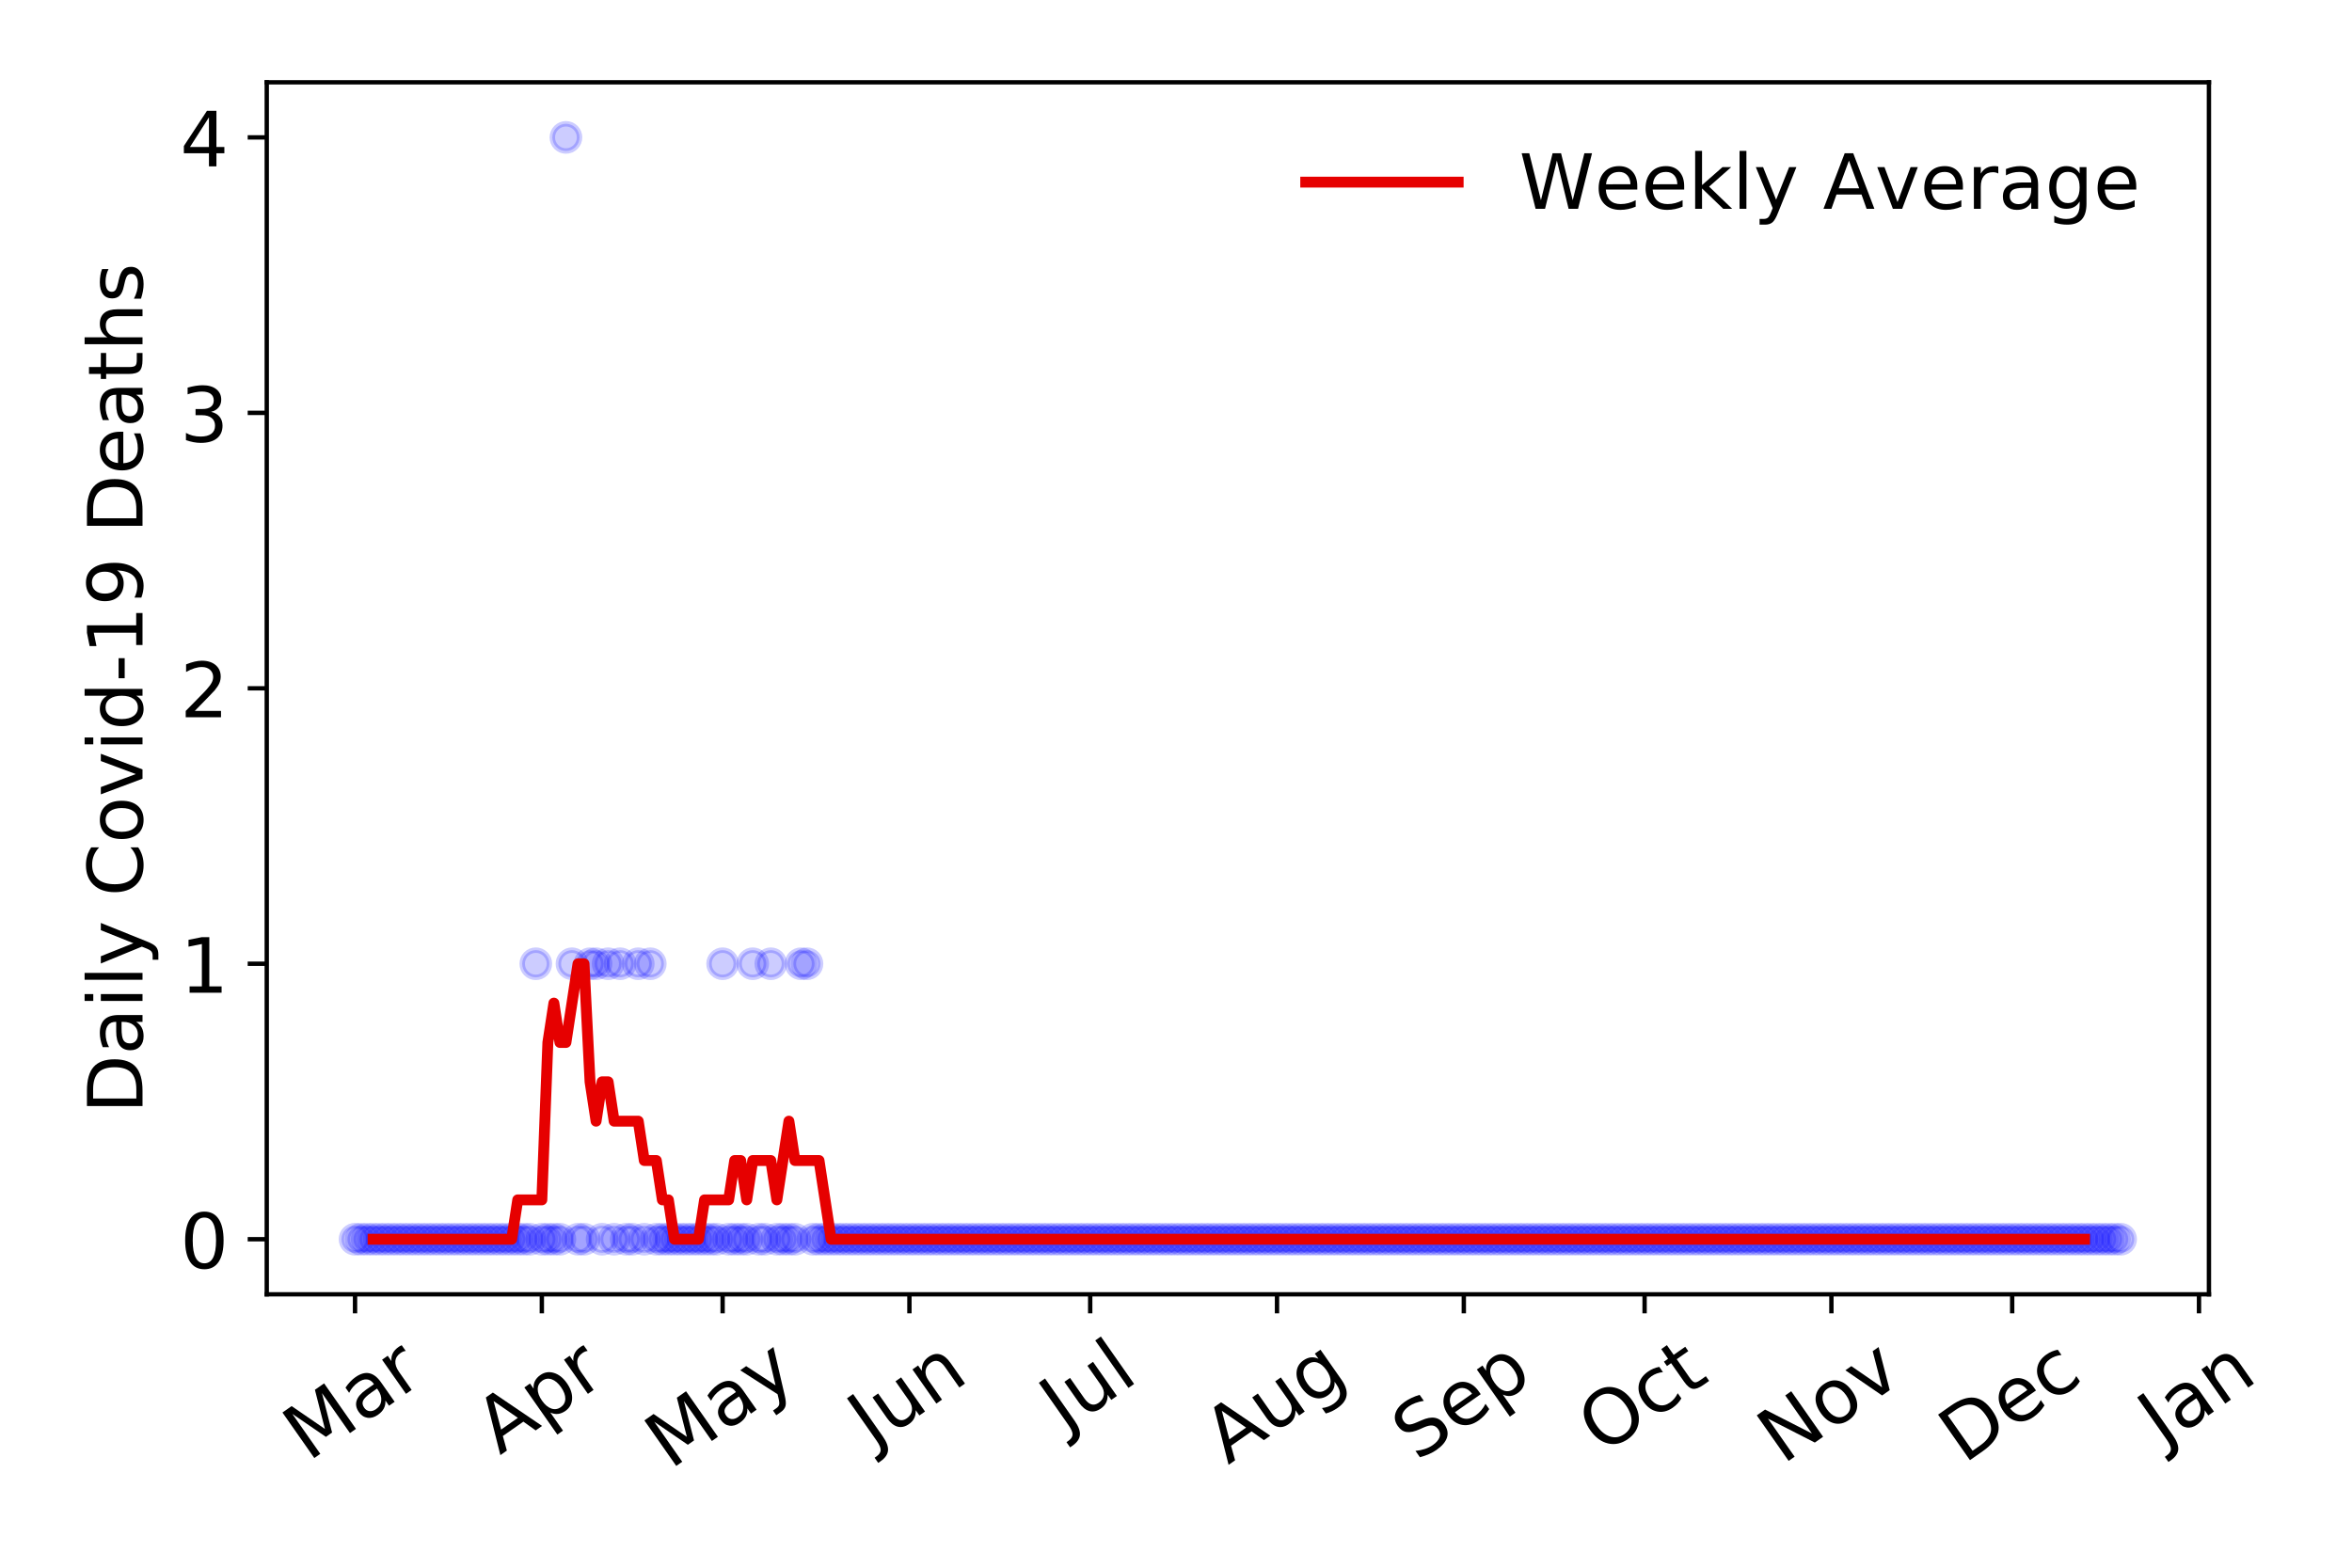 <?xml version="1.0" encoding="utf-8" standalone="no"?>
<!DOCTYPE svg PUBLIC "-//W3C//DTD SVG 1.1//EN"
  "http://www.w3.org/Graphics/SVG/1.1/DTD/svg11.dtd">
<!-- Created with matplotlib (https://matplotlib.org/) -->
<svg height="288pt" version="1.1" viewBox="0 0 432 288" width="432pt" xmlns="http://www.w3.org/2000/svg" xmlns:xlink="http://www.w3.org/1999/xlink">
 <defs>
  <style type="text/css">
*{stroke-linecap:butt;stroke-linejoin:round;}
  </style>
 </defs>
 <g id="figure_1">
  <g id="patch_1">
   <path d="M 0 288 
L 432 288 
L 432 0 
L 0 0 
z
" style="fill:#ffffff;"/>
  </g>
  <g id="axes_1">
   <g id="patch_2">
    <path d="M 48.995 237.778 
L 405.722 237.778 
L 405.722 15.12 
L 48.995 15.12 
z
" style="fill:#ffffff;"/>
   </g>
   <g id="matplotlib.axis_1">
    <g id="xtick_1">
     <g id="line2d_1">
      <defs>
       <path d="M 0 0 
L 0 3.5 
" id="m22859aa4da" style="stroke:#000000;stroke-width:0.8;"/>
      </defs>
      <g>
       <use style="stroke:#000000;stroke-width:0.8;" x="65.21" xlink:href="#m22859aa4da" y="237.778"/>
      </g>
     </g>
     <g id="text_1">
      <!-- Mar -->
      <defs>
       <path d="M 9.812 72.906 
L 24.516 72.906 
L 43.109 23.297 
L 61.812 72.906 
L 76.516 72.906 
L 76.516 0 
L 66.891 0 
L 66.891 64.016 
L 48.094 14.016 
L 38.188 14.016 
L 19.391 64.016 
L 19.391 0 
L 9.812 0 
z
" id="DejaVuSans-77"/>
       <path d="M 34.281 27.484 
Q 23.391 27.484 19.188 25 
Q 14.984 22.516 14.984 16.5 
Q 14.984 11.719 18.141 8.906 
Q 21.297 6.109 26.703 6.109 
Q 34.188 6.109 38.703 11.406 
Q 43.219 16.703 43.219 25.484 
L 43.219 27.484 
z
M 52.203 31.203 
L 52.203 0 
L 43.219 0 
L 43.219 8.297 
Q 40.141 3.328 35.547 0.953 
Q 30.953 -1.422 24.312 -1.422 
Q 15.922 -1.422 10.953 3.297 
Q 6 8.016 6 15.922 
Q 6 25.141 12.172 29.828 
Q 18.359 34.516 30.609 34.516 
L 43.219 34.516 
L 43.219 35.406 
Q 43.219 41.609 39.141 45 
Q 35.062 48.391 27.688 48.391 
Q 23 48.391 18.547 47.266 
Q 14.109 46.141 10.016 43.891 
L 10.016 52.203 
Q 14.938 54.109 19.578 55.047 
Q 24.219 56 28.609 56 
Q 40.484 56 46.344 49.844 
Q 52.203 43.703 52.203 31.203 
z
" id="DejaVuSans-97"/>
       <path d="M 41.109 46.297 
Q 39.594 47.172 37.812 47.578 
Q 36.031 48 33.891 48 
Q 26.266 48 22.188 43.047 
Q 18.109 38.094 18.109 28.812 
L 18.109 0 
L 9.078 0 
L 9.078 54.688 
L 18.109 54.688 
L 18.109 46.188 
Q 20.953 51.172 25.484 53.578 
Q 30.031 56 36.531 56 
Q 37.453 56 38.578 55.875 
Q 39.703 55.766 41.062 55.516 
z
" id="DejaVuSans-114"/>
      </defs>
      <g transform="translate(56.607 268.643)rotate(-35)scale(0.14 -0.14)">
       <use xlink:href="#DejaVuSans-77"/>
       <use x="86.279" xlink:href="#DejaVuSans-97"/>
       <use x="147.559" xlink:href="#DejaVuSans-114"/>
      </g>
     </g>
    </g>
    <g id="xtick_2">
     <g id="line2d_2">
      <g>
       <use style="stroke:#000000;stroke-width:0.8;" x="99.521" xlink:href="#m22859aa4da" y="237.778"/>
      </g>
     </g>
     <g id="text_2">
      <!-- Apr -->
      <defs>
       <path d="M 34.188 63.188 
L 20.797 26.906 
L 47.609 26.906 
z
M 28.609 72.906 
L 39.797 72.906 
L 67.578 0 
L 57.328 0 
L 50.688 18.703 
L 17.828 18.703 
L 11.188 0 
L 0.781 0 
z
" id="DejaVuSans-65"/>
       <path d="M 18.109 8.203 
L 18.109 -20.797 
L 9.078 -20.797 
L 9.078 54.688 
L 18.109 54.688 
L 18.109 46.391 
Q 20.953 51.266 25.266 53.625 
Q 29.594 56 35.594 56 
Q 45.562 56 51.781 48.094 
Q 58.016 40.188 58.016 27.297 
Q 58.016 14.406 51.781 6.484 
Q 45.562 -1.422 35.594 -1.422 
Q 29.594 -1.422 25.266 0.953 
Q 20.953 3.328 18.109 8.203 
z
M 48.688 27.297 
Q 48.688 37.203 44.609 42.844 
Q 40.531 48.484 33.406 48.484 
Q 26.266 48.484 22.188 42.844 
Q 18.109 37.203 18.109 27.297 
Q 18.109 17.391 22.188 11.75 
Q 26.266 6.109 33.406 6.109 
Q 40.531 6.109 44.609 11.75 
Q 48.688 17.391 48.688 27.297 
z
" id="DejaVuSans-112"/>
      </defs>
      <g transform="translate(91.817 267.384)rotate(-35)scale(0.14 -0.14)">
       <use xlink:href="#DejaVuSans-65"/>
       <use x="68.408" xlink:href="#DejaVuSans-112"/>
       <use x="131.885" xlink:href="#DejaVuSans-114"/>
      </g>
     </g>
    </g>
    <g id="xtick_3">
     <g id="line2d_3">
      <g>
       <use style="stroke:#000000;stroke-width:0.8;" x="132.726" xlink:href="#m22859aa4da" y="237.778"/>
      </g>
     </g>
     <g id="text_3">
      <!-- May -->
      <defs>
       <path d="M 32.172 -5.078 
Q 28.375 -14.844 24.75 -17.812 
Q 21.141 -20.797 15.094 -20.797 
L 7.906 -20.797 
L 7.906 -13.281 
L 13.188 -13.281 
Q 16.891 -13.281 18.938 -11.516 
Q 21 -9.766 23.484 -3.219 
L 25.094 0.875 
L 2.984 54.688 
L 12.5 54.688 
L 29.594 11.922 
L 46.688 54.688 
L 56.203 54.688 
z
" id="DejaVuSans-121"/>
      </defs>
      <g transform="translate(123.086 270.094)rotate(-35)scale(0.14 -0.14)">
       <use xlink:href="#DejaVuSans-77"/>
       <use x="86.279" xlink:href="#DejaVuSans-97"/>
       <use x="147.559" xlink:href="#DejaVuSans-121"/>
      </g>
     </g>
    </g>
    <g id="xtick_4">
     <g id="line2d_4">
      <g>
       <use style="stroke:#000000;stroke-width:0.8;" x="167.037" xlink:href="#m22859aa4da" y="237.778"/>
      </g>
     </g>
     <g id="text_4">
      <!-- Jun -->
      <defs>
       <path d="M 9.812 72.906 
L 19.672 72.906 
L 19.672 5.078 
Q 19.672 -8.109 14.672 -14.062 
Q 9.672 -20.016 -1.422 -20.016 
L -5.172 -20.016 
L -5.172 -11.719 
L -2.094 -11.719 
Q 4.438 -11.719 7.125 -8.047 
Q 9.812 -4.391 9.812 5.078 
z
" id="DejaVuSans-74"/>
       <path d="M 8.5 21.578 
L 8.5 54.688 
L 17.484 54.688 
L 17.484 21.922 
Q 17.484 14.156 20.5 10.266 
Q 23.531 6.391 29.594 6.391 
Q 36.859 6.391 41.078 11.031 
Q 45.312 15.672 45.312 23.688 
L 45.312 54.688 
L 54.297 54.688 
L 54.297 0 
L 45.312 0 
L 45.312 8.406 
Q 42.047 3.422 37.719 1 
Q 33.406 -1.422 27.688 -1.422 
Q 18.266 -1.422 13.375 4.438 
Q 8.5 10.297 8.5 21.578 
z
M 31.109 56 
z
" id="DejaVuSans-117"/>
       <path d="M 54.891 33.016 
L 54.891 0 
L 45.906 0 
L 45.906 32.719 
Q 45.906 40.484 42.875 44.328 
Q 39.844 48.188 33.797 48.188 
Q 26.516 48.188 22.312 43.547 
Q 18.109 38.922 18.109 30.906 
L 18.109 0 
L 9.078 0 
L 9.078 54.688 
L 18.109 54.688 
L 18.109 46.188 
Q 21.344 51.125 25.703 53.562 
Q 30.078 56 35.797 56 
Q 45.219 56 50.047 50.172 
Q 54.891 44.344 54.891 33.016 
z
" id="DejaVuSans-110"/>
      </defs>
      <g transform="translate(160.293 266.039)rotate(-35)scale(0.14 -0.14)">
       <use xlink:href="#DejaVuSans-74"/>
       <use x="29.492" xlink:href="#DejaVuSans-117"/>
       <use x="92.871" xlink:href="#DejaVuSans-110"/>
      </g>
     </g>
    </g>
    <g id="xtick_5">
     <g id="line2d_5">
      <g>
       <use style="stroke:#000000;stroke-width:0.8;" x="200.241" xlink:href="#m22859aa4da" y="237.778"/>
      </g>
     </g>
     <g id="text_5">
      <!-- Jul -->
      <defs>
       <path d="M 9.422 75.984 
L 18.406 75.984 
L 18.406 0 
L 9.422 0 
z
" id="DejaVuSans-108"/>
      </defs>
      <g transform="translate(195.539 263.181)rotate(-35)scale(0.14 -0.14)">
       <use xlink:href="#DejaVuSans-74"/>
       <use x="29.492" xlink:href="#DejaVuSans-117"/>
       <use x="92.871" xlink:href="#DejaVuSans-108"/>
      </g>
     </g>
    </g>
    <g id="xtick_6">
     <g id="line2d_6">
      <g>
       <use style="stroke:#000000;stroke-width:0.8;" x="234.553" xlink:href="#m22859aa4da" y="237.778"/>
      </g>
     </g>
     <g id="text_6">
      <!-- Aug -->
      <defs>
       <path d="M 45.406 27.984 
Q 45.406 37.75 41.375 43.109 
Q 37.359 48.484 30.078 48.484 
Q 22.859 48.484 18.828 43.109 
Q 14.797 37.75 14.797 27.984 
Q 14.797 18.266 18.828 12.891 
Q 22.859 7.516 30.078 7.516 
Q 37.359 7.516 41.375 12.891 
Q 45.406 18.266 45.406 27.984 
z
M 54.391 6.781 
Q 54.391 -7.172 48.188 -13.984 
Q 42 -20.797 29.203 -20.797 
Q 24.469 -20.797 20.266 -20.094 
Q 16.062 -19.391 12.109 -17.922 
L 12.109 -9.188 
Q 16.062 -11.328 19.922 -12.344 
Q 23.781 -13.375 27.781 -13.375 
Q 36.625 -13.375 41.016 -8.766 
Q 45.406 -4.156 45.406 5.172 
L 45.406 9.625 
Q 42.625 4.781 38.281 2.391 
Q 33.938 0 27.875 0 
Q 17.828 0 11.672 7.656 
Q 5.516 15.328 5.516 27.984 
Q 5.516 40.672 11.672 48.328 
Q 17.828 56 27.875 56 
Q 33.938 56 38.281 53.609 
Q 42.625 51.219 45.406 46.391 
L 45.406 54.688 
L 54.391 54.688 
z
" id="DejaVuSans-103"/>
      </defs>
      <g transform="translate(225.572 269.172)rotate(-35)scale(0.14 -0.14)">
       <use xlink:href="#DejaVuSans-65"/>
       <use x="68.408" xlink:href="#DejaVuSans-117"/>
       <use x="131.787" xlink:href="#DejaVuSans-103"/>
      </g>
     </g>
    </g>
    <g id="xtick_7">
     <g id="line2d_7">
      <g>
       <use style="stroke:#000000;stroke-width:0.8;" x="268.864" xlink:href="#m22859aa4da" y="237.778"/>
      </g>
     </g>
     <g id="text_7">
      <!-- Sep -->
      <defs>
       <path d="M 53.516 70.516 
L 53.516 60.891 
Q 47.906 63.578 42.922 64.891 
Q 37.938 66.219 33.297 66.219 
Q 25.25 66.219 20.875 63.094 
Q 16.5 59.969 16.5 54.203 
Q 16.5 49.359 19.406 46.891 
Q 22.312 44.438 30.422 42.922 
L 36.375 41.703 
Q 47.406 39.594 52.656 34.297 
Q 57.906 29 57.906 20.125 
Q 57.906 9.516 50.797 4.047 
Q 43.703 -1.422 29.984 -1.422 
Q 24.812 -1.422 18.969 -0.25 
Q 13.141 0.922 6.891 3.219 
L 6.891 13.375 
Q 12.891 10.016 18.656 8.297 
Q 24.422 6.594 29.984 6.594 
Q 38.422 6.594 43.016 9.906 
Q 47.609 13.234 47.609 19.391 
Q 47.609 24.75 44.312 27.781 
Q 41.016 30.812 33.5 32.328 
L 27.484 33.5 
Q 16.453 35.688 11.516 40.375 
Q 6.594 45.062 6.594 53.422 
Q 6.594 63.094 13.406 68.656 
Q 20.219 74.219 32.172 74.219 
Q 37.312 74.219 42.625 73.281 
Q 47.953 72.359 53.516 70.516 
z
" id="DejaVuSans-83"/>
       <path d="M 56.203 29.594 
L 56.203 25.203 
L 14.891 25.203 
Q 15.484 15.922 20.484 11.062 
Q 25.484 6.203 34.422 6.203 
Q 39.594 6.203 44.453 7.469 
Q 49.312 8.734 54.109 11.281 
L 54.109 2.781 
Q 49.266 0.734 44.188 -0.344 
Q 39.109 -1.422 33.891 -1.422 
Q 20.797 -1.422 13.156 6.188 
Q 5.516 13.812 5.516 26.812 
Q 5.516 40.234 12.766 48.109 
Q 20.016 56 32.328 56 
Q 43.359 56 49.781 48.891 
Q 56.203 41.797 56.203 29.594 
z
M 47.219 32.234 
Q 47.125 39.594 43.094 43.984 
Q 39.062 48.391 32.422 48.391 
Q 24.906 48.391 20.391 44.141 
Q 15.875 39.891 15.188 32.172 
z
" id="DejaVuSans-101"/>
      </defs>
      <g transform="translate(260.271 268.629)rotate(-35)scale(0.14 -0.14)">
       <use xlink:href="#DejaVuSans-83"/>
       <use x="63.477" xlink:href="#DejaVuSans-101"/>
       <use x="125" xlink:href="#DejaVuSans-112"/>
      </g>
     </g>
    </g>
    <g id="xtick_8">
     <g id="line2d_8">
      <g>
       <use style="stroke:#000000;stroke-width:0.8;" x="302.069" xlink:href="#m22859aa4da" y="237.778"/>
      </g>
     </g>
     <g id="text_8">
      <!-- Oct -->
      <defs>
       <path d="M 39.406 66.219 
Q 28.656 66.219 22.328 58.203 
Q 16.016 50.203 16.016 36.375 
Q 16.016 22.609 22.328 14.594 
Q 28.656 6.594 39.406 6.594 
Q 50.141 6.594 56.422 14.594 
Q 62.703 22.609 62.703 36.375 
Q 62.703 50.203 56.422 58.203 
Q 50.141 66.219 39.406 66.219 
z
M 39.406 74.219 
Q 54.734 74.219 63.906 63.938 
Q 73.094 53.656 73.094 36.375 
Q 73.094 19.141 63.906 8.859 
Q 54.734 -1.422 39.406 -1.422 
Q 24.031 -1.422 14.812 8.828 
Q 5.609 19.094 5.609 36.375 
Q 5.609 53.656 14.812 63.938 
Q 24.031 74.219 39.406 74.219 
z
" id="DejaVuSans-79"/>
       <path d="M 48.781 52.594 
L 48.781 44.188 
Q 44.969 46.297 41.141 47.344 
Q 37.312 48.391 33.406 48.391 
Q 24.656 48.391 19.812 42.844 
Q 14.984 37.312 14.984 27.297 
Q 14.984 17.281 19.812 11.734 
Q 24.656 6.203 33.406 6.203 
Q 37.312 6.203 41.141 7.25 
Q 44.969 8.297 48.781 10.406 
L 48.781 2.094 
Q 45.016 0.344 40.984 -0.531 
Q 36.969 -1.422 32.422 -1.422 
Q 20.062 -1.422 12.781 6.344 
Q 5.516 14.109 5.516 27.297 
Q 5.516 40.672 12.859 48.328 
Q 20.219 56 33.016 56 
Q 37.156 56 41.109 55.141 
Q 45.062 54.297 48.781 52.594 
z
" id="DejaVuSans-99"/>
       <path d="M 18.312 70.219 
L 18.312 54.688 
L 36.812 54.688 
L 36.812 47.703 
L 18.312 47.703 
L 18.312 18.016 
Q 18.312 11.328 20.141 9.422 
Q 21.969 7.516 27.594 7.516 
L 36.812 7.516 
L 36.812 0 
L 27.594 0 
Q 17.188 0 13.234 3.875 
Q 9.281 7.766 9.281 18.016 
L 9.281 47.703 
L 2.688 47.703 
L 2.688 54.688 
L 9.281 54.688 
L 9.281 70.219 
z
" id="DejaVuSans-116"/>
      </defs>
      <g transform="translate(294.37 267.377)rotate(-35)scale(0.14 -0.14)">
       <use xlink:href="#DejaVuSans-79"/>
       <use x="78.711" xlink:href="#DejaVuSans-99"/>
       <use x="133.691" xlink:href="#DejaVuSans-116"/>
      </g>
     </g>
    </g>
    <g id="xtick_9">
     <g id="line2d_9">
      <g>
       <use style="stroke:#000000;stroke-width:0.8;" x="336.38" xlink:href="#m22859aa4da" y="237.778"/>
      </g>
     </g>
     <g id="text_9">
      <!-- Nov -->
      <defs>
       <path d="M 9.812 72.906 
L 23.094 72.906 
L 55.422 11.922 
L 55.422 72.906 
L 64.984 72.906 
L 64.984 0 
L 51.703 0 
L 19.391 60.984 
L 19.391 0 
L 9.812 0 
z
" id="DejaVuSans-78"/>
       <path d="M 30.609 48.391 
Q 23.391 48.391 19.188 42.75 
Q 14.984 37.109 14.984 27.297 
Q 14.984 17.484 19.156 11.844 
Q 23.344 6.203 30.609 6.203 
Q 37.797 6.203 41.984 11.859 
Q 46.188 17.531 46.188 27.297 
Q 46.188 37.016 41.984 42.703 
Q 37.797 48.391 30.609 48.391 
z
M 30.609 56 
Q 42.328 56 49.016 48.375 
Q 55.719 40.766 55.719 27.297 
Q 55.719 13.875 49.016 6.219 
Q 42.328 -1.422 30.609 -1.422 
Q 18.844 -1.422 12.172 6.219 
Q 5.516 13.875 5.516 27.297 
Q 5.516 40.766 12.172 48.375 
Q 18.844 56 30.609 56 
z
" id="DejaVuSans-111"/>
       <path d="M 2.984 54.688 
L 12.5 54.688 
L 29.594 8.797 
L 46.688 54.688 
L 56.203 54.688 
L 35.688 0 
L 23.484 0 
z
" id="DejaVuSans-118"/>
      </defs>
      <g transform="translate(327.403 269.166)rotate(-35)scale(0.14 -0.14)">
       <use xlink:href="#DejaVuSans-78"/>
       <use x="74.805" xlink:href="#DejaVuSans-111"/>
       <use x="135.986" xlink:href="#DejaVuSans-118"/>
      </g>
     </g>
    </g>
    <g id="xtick_10">
     <g id="line2d_10">
      <g>
       <use style="stroke:#000000;stroke-width:0.8;" x="369.584" xlink:href="#m22859aa4da" y="237.778"/>
      </g>
     </g>
     <g id="text_10">
      <!-- Dec -->
      <defs>
       <path d="M 19.672 64.797 
L 19.672 8.109 
L 31.594 8.109 
Q 46.688 8.109 53.688 14.938 
Q 60.688 21.781 60.688 36.531 
Q 60.688 51.172 53.688 57.984 
Q 46.688 64.797 31.594 64.797 
z
M 9.812 72.906 
L 30.078 72.906 
Q 51.266 72.906 61.172 64.094 
Q 71.094 55.281 71.094 36.531 
Q 71.094 17.672 61.125 8.828 
Q 51.172 0 30.078 0 
L 9.812 0 
z
" id="DejaVuSans-68"/>
      </defs>
      <g transform="translate(360.704 269.032)rotate(-35)scale(0.14 -0.14)">
       <use xlink:href="#DejaVuSans-68"/>
       <use x="77.002" xlink:href="#DejaVuSans-101"/>
       <use x="138.525" xlink:href="#DejaVuSans-99"/>
      </g>
     </g>
    </g>
    <g id="xtick_11">
     <g id="line2d_11">
      <g>
       <use style="stroke:#000000;stroke-width:0.8;" x="403.896" xlink:href="#m22859aa4da" y="237.778"/>
      </g>
     </g>
     <g id="text_11">
      <!-- Jan -->
      <g transform="translate(397.272 265.871)rotate(-35)scale(0.14 -0.14)">
       <use xlink:href="#DejaVuSans-74"/>
       <use x="29.492" xlink:href="#DejaVuSans-97"/>
       <use x="90.771" xlink:href="#DejaVuSans-110"/>
      </g>
     </g>
    </g>
   </g>
   <g id="matplotlib.axis_2">
    <g id="ytick_1">
     <g id="line2d_12">
      <defs>
       <path d="M 0 0 
L -3.5 0 
" id="mde3996d00e" style="stroke:#000000;stroke-width:0.8;"/>
      </defs>
      <g>
       <use style="stroke:#000000;stroke-width:0.8;" x="48.995" xlink:href="#mde3996d00e" y="227.657"/>
      </g>
     </g>
     <g id="text_12">
      <!-- 0 -->
      <defs>
       <path d="M 31.781 66.406 
Q 24.172 66.406 20.328 58.906 
Q 16.5 51.422 16.5 36.375 
Q 16.5 21.391 20.328 13.891 
Q 24.172 6.391 31.781 6.391 
Q 39.453 6.391 43.281 13.891 
Q 47.125 21.391 47.125 36.375 
Q 47.125 51.422 43.281 58.906 
Q 39.453 66.406 31.781 66.406 
z
M 31.781 74.219 
Q 44.047 74.219 50.516 64.516 
Q 56.984 54.828 56.984 36.375 
Q 56.984 17.969 50.516 8.266 
Q 44.047 -1.422 31.781 -1.422 
Q 19.531 -1.422 13.062 8.266 
Q 6.594 17.969 6.594 36.375 
Q 6.594 54.828 13.062 64.516 
Q 19.531 74.219 31.781 74.219 
z
" id="DejaVuSans-48"/>
      </defs>
      <g transform="translate(33.087 232.976)scale(0.14 -0.14)">
       <use xlink:href="#DejaVuSans-48"/>
      </g>
     </g>
    </g>
    <g id="ytick_2">
     <g id="line2d_13">
      <g>
       <use style="stroke:#000000;stroke-width:0.8;" x="48.995" xlink:href="#mde3996d00e" y="177.053"/>
      </g>
     </g>
     <g id="text_13">
      <!-- 1 -->
      <defs>
       <path d="M 12.406 8.297 
L 28.516 8.297 
L 28.516 63.922 
L 10.984 60.406 
L 10.984 69.391 
L 28.422 72.906 
L 38.281 72.906 
L 38.281 8.297 
L 54.391 8.297 
L 54.391 0 
L 12.406 0 
z
" id="DejaVuSans-49"/>
      </defs>
      <g transform="translate(33.087 182.372)scale(0.14 -0.14)">
       <use xlink:href="#DejaVuSans-49"/>
      </g>
     </g>
    </g>
    <g id="ytick_3">
     <g id="line2d_14">
      <g>
       <use style="stroke:#000000;stroke-width:0.8;" x="48.995" xlink:href="#mde3996d00e" y="126.449"/>
      </g>
     </g>
     <g id="text_14">
      <!-- 2 -->
      <defs>
       <path d="M 19.188 8.297 
L 53.609 8.297 
L 53.609 0 
L 7.328 0 
L 7.328 8.297 
Q 12.938 14.109 22.625 23.891 
Q 32.328 33.688 34.812 36.531 
Q 39.547 41.844 41.422 45.531 
Q 43.312 49.219 43.312 52.781 
Q 43.312 58.594 39.234 62.25 
Q 35.156 65.922 28.609 65.922 
Q 23.969 65.922 18.812 64.312 
Q 13.672 62.703 7.812 59.422 
L 7.812 69.391 
Q 13.766 71.781 18.938 73 
Q 24.125 74.219 28.422 74.219 
Q 39.75 74.219 46.484 68.547 
Q 53.219 62.891 53.219 53.422 
Q 53.219 48.922 51.531 44.891 
Q 49.859 40.875 45.406 35.406 
Q 44.188 33.984 37.641 27.219 
Q 31.109 20.453 19.188 8.297 
z
" id="DejaVuSans-50"/>
      </defs>
      <g transform="translate(33.087 131.768)scale(0.14 -0.14)">
       <use xlink:href="#DejaVuSans-50"/>
      </g>
     </g>
    </g>
    <g id="ytick_4">
     <g id="line2d_15">
      <g>
       <use style="stroke:#000000;stroke-width:0.8;" x="48.995" xlink:href="#mde3996d00e" y="75.845"/>
      </g>
     </g>
     <g id="text_15">
      <!-- 3 -->
      <defs>
       <path d="M 40.578 39.312 
Q 47.656 37.797 51.625 33 
Q 55.609 28.219 55.609 21.188 
Q 55.609 10.406 48.188 4.484 
Q 40.766 -1.422 27.094 -1.422 
Q 22.516 -1.422 17.656 -0.516 
Q 12.797 0.391 7.625 2.203 
L 7.625 11.719 
Q 11.719 9.328 16.594 8.109 
Q 21.484 6.891 26.812 6.891 
Q 36.078 6.891 40.938 10.547 
Q 45.797 14.203 45.797 21.188 
Q 45.797 27.641 41.281 31.266 
Q 36.766 34.906 28.719 34.906 
L 20.219 34.906 
L 20.219 43.016 
L 29.109 43.016 
Q 36.375 43.016 40.234 45.922 
Q 44.094 48.828 44.094 54.297 
Q 44.094 59.906 40.109 62.906 
Q 36.141 65.922 28.719 65.922 
Q 24.656 65.922 20.016 65.031 
Q 15.375 64.156 9.812 62.312 
L 9.812 71.094 
Q 15.438 72.656 20.344 73.438 
Q 25.25 74.219 29.594 74.219 
Q 40.828 74.219 47.359 69.109 
Q 53.906 64.016 53.906 55.328 
Q 53.906 49.266 50.438 45.094 
Q 46.969 40.922 40.578 39.312 
z
" id="DejaVuSans-51"/>
      </defs>
      <g transform="translate(33.087 81.164)scale(0.14 -0.14)">
       <use xlink:href="#DejaVuSans-51"/>
      </g>
     </g>
    </g>
    <g id="ytick_5">
     <g id="line2d_16">
      <g>
       <use style="stroke:#000000;stroke-width:0.8;" x="48.995" xlink:href="#mde3996d00e" y="25.241"/>
      </g>
     </g>
     <g id="text_16">
      <!-- 4 -->
      <defs>
       <path d="M 37.797 64.312 
L 12.891 25.391 
L 37.797 25.391 
z
M 35.203 72.906 
L 47.609 72.906 
L 47.609 25.391 
L 58.016 25.391 
L 58.016 17.188 
L 47.609 17.188 
L 47.609 0 
L 37.797 0 
L 37.797 17.188 
L 4.891 17.188 
L 4.891 26.703 
z
" id="DejaVuSans-52"/>
      </defs>
      <g transform="translate(33.087 30.56)scale(0.14 -0.14)">
       <use xlink:href="#DejaVuSans-52"/>
      </g>
     </g>
    </g>
    <g id="text_17">
     <!-- Daily Covid-19 Deaths -->
     <defs>
      <path d="M 9.422 54.688 
L 18.406 54.688 
L 18.406 0 
L 9.422 0 
z
M 9.422 75.984 
L 18.406 75.984 
L 18.406 64.594 
L 9.422 64.594 
z
" id="DejaVuSans-105"/>
      <path id="DejaVuSans-32"/>
      <path d="M 64.406 67.281 
L 64.406 56.891 
Q 59.422 61.531 53.781 63.812 
Q 48.141 66.109 41.797 66.109 
Q 29.297 66.109 22.656 58.469 
Q 16.016 50.828 16.016 36.375 
Q 16.016 21.969 22.656 14.328 
Q 29.297 6.688 41.797 6.688 
Q 48.141 6.688 53.781 8.984 
Q 59.422 11.281 64.406 15.922 
L 64.406 5.609 
Q 59.234 2.094 53.438 0.328 
Q 47.656 -1.422 41.219 -1.422 
Q 24.656 -1.422 15.125 8.703 
Q 5.609 18.844 5.609 36.375 
Q 5.609 53.953 15.125 64.078 
Q 24.656 74.219 41.219 74.219 
Q 47.75 74.219 53.531 72.484 
Q 59.328 70.75 64.406 67.281 
z
" id="DejaVuSans-67"/>
      <path d="M 45.406 46.391 
L 45.406 75.984 
L 54.391 75.984 
L 54.391 0 
L 45.406 0 
L 45.406 8.203 
Q 42.578 3.328 38.25 0.953 
Q 33.938 -1.422 27.875 -1.422 
Q 17.969 -1.422 11.734 6.484 
Q 5.516 14.406 5.516 27.297 
Q 5.516 40.188 11.734 48.094 
Q 17.969 56 27.875 56 
Q 33.938 56 38.25 53.625 
Q 42.578 51.266 45.406 46.391 
z
M 14.797 27.297 
Q 14.797 17.391 18.875 11.75 
Q 22.953 6.109 30.078 6.109 
Q 37.203 6.109 41.297 11.75 
Q 45.406 17.391 45.406 27.297 
Q 45.406 37.203 41.297 42.844 
Q 37.203 48.484 30.078 48.484 
Q 22.953 48.484 18.875 42.844 
Q 14.797 37.203 14.797 27.297 
z
" id="DejaVuSans-100"/>
      <path d="M 4.891 31.391 
L 31.203 31.391 
L 31.203 23.391 
L 4.891 23.391 
z
" id="DejaVuSans-45"/>
      <path d="M 10.984 1.516 
L 10.984 10.5 
Q 14.703 8.734 18.5 7.812 
Q 22.312 6.891 25.984 6.891 
Q 35.75 6.891 40.891 13.453 
Q 46.047 20.016 46.781 33.406 
Q 43.953 29.203 39.594 26.953 
Q 35.25 24.703 29.984 24.703 
Q 19.047 24.703 12.672 31.312 
Q 6.297 37.938 6.297 49.422 
Q 6.297 60.641 12.938 67.422 
Q 19.578 74.219 30.609 74.219 
Q 43.266 74.219 49.922 64.516 
Q 56.594 54.828 56.594 36.375 
Q 56.594 19.141 48.406 8.859 
Q 40.234 -1.422 26.422 -1.422 
Q 22.703 -1.422 18.891 -0.688 
Q 15.094 0.047 10.984 1.516 
z
M 30.609 32.422 
Q 37.25 32.422 41.125 36.953 
Q 45.016 41.5 45.016 49.422 
Q 45.016 57.281 41.125 61.844 
Q 37.25 66.406 30.609 66.406 
Q 23.969 66.406 20.094 61.844 
Q 16.219 57.281 16.219 49.422 
Q 16.219 41.5 20.094 36.953 
Q 23.969 32.422 30.609 32.422 
z
" id="DejaVuSans-57"/>
      <path d="M 54.891 33.016 
L 54.891 0 
L 45.906 0 
L 45.906 32.719 
Q 45.906 40.484 42.875 44.328 
Q 39.844 48.188 33.797 48.188 
Q 26.516 48.188 22.312 43.547 
Q 18.109 38.922 18.109 30.906 
L 18.109 0 
L 9.078 0 
L 9.078 75.984 
L 18.109 75.984 
L 18.109 46.188 
Q 21.344 51.125 25.703 53.562 
Q 30.078 56 35.797 56 
Q 45.219 56 50.047 50.172 
Q 54.891 44.344 54.891 33.016 
z
" id="DejaVuSans-104"/>
      <path d="M 44.281 53.078 
L 44.281 44.578 
Q 40.484 46.531 36.375 47.5 
Q 32.281 48.484 27.875 48.484 
Q 21.188 48.484 17.844 46.438 
Q 14.5 44.391 14.5 40.281 
Q 14.5 37.156 16.891 35.375 
Q 19.281 33.594 26.516 31.984 
L 29.594 31.297 
Q 39.156 29.25 43.188 25.516 
Q 47.219 21.781 47.219 15.094 
Q 47.219 7.469 41.188 3.016 
Q 35.156 -1.422 24.609 -1.422 
Q 20.219 -1.422 15.453 -0.562 
Q 10.688 0.297 5.422 2 
L 5.422 11.281 
Q 10.406 8.688 15.234 7.391 
Q 20.062 6.109 24.812 6.109 
Q 31.156 6.109 34.562 8.281 
Q 37.984 10.453 37.984 14.406 
Q 37.984 18.062 35.516 20.016 
Q 33.062 21.969 24.703 23.781 
L 21.578 24.516 
Q 13.234 26.266 9.516 29.906 
Q 5.812 33.547 5.812 39.891 
Q 5.812 47.609 11.281 51.797 
Q 16.75 56 26.812 56 
Q 31.781 56 36.172 55.266 
Q 40.578 54.547 44.281 53.078 
z
" id="DejaVuSans-115"/>
     </defs>
     <g transform="translate(26.176 204.56)rotate(-90)scale(0.14 -0.14)">
      <use xlink:href="#DejaVuSans-68"/>
      <use x="77.002" xlink:href="#DejaVuSans-97"/>
      <use x="138.281" xlink:href="#DejaVuSans-105"/>
      <use x="166.064" xlink:href="#DejaVuSans-108"/>
      <use x="193.848" xlink:href="#DejaVuSans-121"/>
      <use x="253.027" xlink:href="#DejaVuSans-32"/>
      <use x="284.814" xlink:href="#DejaVuSans-67"/>
      <use x="354.639" xlink:href="#DejaVuSans-111"/>
      <use x="415.82" xlink:href="#DejaVuSans-118"/>
      <use x="475" xlink:href="#DejaVuSans-105"/>
      <use x="502.783" xlink:href="#DejaVuSans-100"/>
      <use x="566.26" xlink:href="#DejaVuSans-45"/>
      <use x="602.344" xlink:href="#DejaVuSans-49"/>
      <use x="665.967" xlink:href="#DejaVuSans-57"/>
      <use x="729.59" xlink:href="#DejaVuSans-32"/>
      <use x="761.377" xlink:href="#DejaVuSans-68"/>
      <use x="838.379" xlink:href="#DejaVuSans-101"/>
      <use x="899.902" xlink:href="#DejaVuSans-97"/>
      <use x="961.182" xlink:href="#DejaVuSans-116"/>
      <use x="1000.391" xlink:href="#DejaVuSans-104"/>
      <use x="1063.77" xlink:href="#DejaVuSans-115"/>
     </g>
    </g>
   </g>
   <g id="line2d_17">
    <defs>
     <path d="M 0 2.5 
C 0.663 2.5 1.299 2.237 1.768 1.768 
C 2.237 1.299 2.5 0.663 2.5 0 
C 2.5 -0.663 2.237 -1.299 1.768 -1.768 
C 1.299 -2.237 0.663 -2.5 0 -2.5 
C -0.663 -2.5 -1.299 -2.237 -1.768 -1.768 
C -2.237 -1.299 -2.5 -0.663 -2.5 0 
C -2.5 0.663 -2.237 1.299 -1.768 1.768 
C -1.299 2.237 -0.663 2.5 0 2.5 
z
" id="ma42595eed9" style="stroke:#0000ff;stroke-opacity:0.2;"/>
    </defs>
    <g clip-path="url(#pc22df40f94)">
     <use style="fill:#0000ff;fill-opacity:0.2;stroke:#0000ff;stroke-opacity:0.2;" x="65.21" xlink:href="#ma42595eed9" y="227.657"/>
     <use style="fill:#0000ff;fill-opacity:0.2;stroke:#0000ff;stroke-opacity:0.2;" x="66.317" xlink:href="#ma42595eed9" y="227.657"/>
     <use style="fill:#0000ff;fill-opacity:0.2;stroke:#0000ff;stroke-opacity:0.2;" x="67.423" xlink:href="#ma42595eed9" y="227.657"/>
     <use style="fill:#0000ff;fill-opacity:0.2;stroke:#0000ff;stroke-opacity:0.2;" x="68.53" xlink:href="#ma42595eed9" y="227.657"/>
     <use style="fill:#0000ff;fill-opacity:0.2;stroke:#0000ff;stroke-opacity:0.2;" x="69.637" xlink:href="#ma42595eed9" y="227.657"/>
     <use style="fill:#0000ff;fill-opacity:0.2;stroke:#0000ff;stroke-opacity:0.2;" x="70.744" xlink:href="#ma42595eed9" y="227.657"/>
     <use style="fill:#0000ff;fill-opacity:0.2;stroke:#0000ff;stroke-opacity:0.2;" x="71.851" xlink:href="#ma42595eed9" y="227.657"/>
     <use style="fill:#0000ff;fill-opacity:0.2;stroke:#0000ff;stroke-opacity:0.2;" x="72.958" xlink:href="#ma42595eed9" y="227.657"/>
     <use style="fill:#0000ff;fill-opacity:0.2;stroke:#0000ff;stroke-opacity:0.2;" x="74.064" xlink:href="#ma42595eed9" y="227.657"/>
     <use style="fill:#0000ff;fill-opacity:0.2;stroke:#0000ff;stroke-opacity:0.2;" x="75.171" xlink:href="#ma42595eed9" y="227.657"/>
     <use style="fill:#0000ff;fill-opacity:0.2;stroke:#0000ff;stroke-opacity:0.2;" x="76.278" xlink:href="#ma42595eed9" y="227.657"/>
     <use style="fill:#0000ff;fill-opacity:0.2;stroke:#0000ff;stroke-opacity:0.2;" x="77.385" xlink:href="#ma42595eed9" y="227.657"/>
     <use style="fill:#0000ff;fill-opacity:0.2;stroke:#0000ff;stroke-opacity:0.2;" x="78.492" xlink:href="#ma42595eed9" y="227.657"/>
     <use style="fill:#0000ff;fill-opacity:0.2;stroke:#0000ff;stroke-opacity:0.2;" x="79.598" xlink:href="#ma42595eed9" y="227.657"/>
     <use style="fill:#0000ff;fill-opacity:0.2;stroke:#0000ff;stroke-opacity:0.2;" x="80.705" xlink:href="#ma42595eed9" y="227.657"/>
     <use style="fill:#0000ff;fill-opacity:0.2;stroke:#0000ff;stroke-opacity:0.2;" x="81.812" xlink:href="#ma42595eed9" y="227.657"/>
     <use style="fill:#0000ff;fill-opacity:0.2;stroke:#0000ff;stroke-opacity:0.2;" x="82.919" xlink:href="#ma42595eed9" y="227.657"/>
     <use style="fill:#0000ff;fill-opacity:0.2;stroke:#0000ff;stroke-opacity:0.2;" x="84.026" xlink:href="#ma42595eed9" y="227.657"/>
     <use style="fill:#0000ff;fill-opacity:0.2;stroke:#0000ff;stroke-opacity:0.2;" x="85.133" xlink:href="#ma42595eed9" y="227.657"/>
     <use style="fill:#0000ff;fill-opacity:0.2;stroke:#0000ff;stroke-opacity:0.2;" x="86.239" xlink:href="#ma42595eed9" y="227.657"/>
     <use style="fill:#0000ff;fill-opacity:0.2;stroke:#0000ff;stroke-opacity:0.2;" x="87.346" xlink:href="#ma42595eed9" y="227.657"/>
     <use style="fill:#0000ff;fill-opacity:0.2;stroke:#0000ff;stroke-opacity:0.2;" x="88.453" xlink:href="#ma42595eed9" y="227.657"/>
     <use style="fill:#0000ff;fill-opacity:0.2;stroke:#0000ff;stroke-opacity:0.2;" x="89.56" xlink:href="#ma42595eed9" y="227.657"/>
     <use style="fill:#0000ff;fill-opacity:0.2;stroke:#0000ff;stroke-opacity:0.2;" x="90.667" xlink:href="#ma42595eed9" y="227.657"/>
     <use style="fill:#0000ff;fill-opacity:0.2;stroke:#0000ff;stroke-opacity:0.2;" x="91.773" xlink:href="#ma42595eed9" y="227.657"/>
     <use style="fill:#0000ff;fill-opacity:0.2;stroke:#0000ff;stroke-opacity:0.2;" x="92.88" xlink:href="#ma42595eed9" y="227.657"/>
     <use style="fill:#0000ff;fill-opacity:0.2;stroke:#0000ff;stroke-opacity:0.2;" x="93.987" xlink:href="#ma42595eed9" y="227.657"/>
     <use style="fill:#0000ff;fill-opacity:0.2;stroke:#0000ff;stroke-opacity:0.2;" x="95.094" xlink:href="#ma42595eed9" y="227.657"/>
     <use style="fill:#0000ff;fill-opacity:0.2;stroke:#0000ff;stroke-opacity:0.2;" x="96.201" xlink:href="#ma42595eed9" y="227.657"/>
     <use style="fill:#0000ff;fill-opacity:0.2;stroke:#0000ff;stroke-opacity:0.2;" x="97.308" xlink:href="#ma42595eed9" y="227.657"/>
     <use style="fill:#0000ff;fill-opacity:0.2;stroke:#0000ff;stroke-opacity:0.2;" x="98.414" xlink:href="#ma42595eed9" y="177.053"/>
     <use style="fill:#0000ff;fill-opacity:0.2;stroke:#0000ff;stroke-opacity:0.2;" x="99.521" xlink:href="#ma42595eed9" y="227.657"/>
     <use style="fill:#0000ff;fill-opacity:0.2;stroke:#0000ff;stroke-opacity:0.2;" x="100.628" xlink:href="#ma42595eed9" y="227.657"/>
     <use style="fill:#0000ff;fill-opacity:0.2;stroke:#0000ff;stroke-opacity:0.2;" x="101.735" xlink:href="#ma42595eed9" y="227.657"/>
     <use style="fill:#0000ff;fill-opacity:0.2;stroke:#0000ff;stroke-opacity:0.2;" x="102.842" xlink:href="#ma42595eed9" y="227.657"/>
     <use style="fill:#0000ff;fill-opacity:0.2;stroke:#0000ff;stroke-opacity:0.2;" x="103.948" xlink:href="#ma42595eed9" y="25.241"/>
     <use style="fill:#0000ff;fill-opacity:0.2;stroke:#0000ff;stroke-opacity:0.2;" x="105.055" xlink:href="#ma42595eed9" y="177.053"/>
     <use style="fill:#0000ff;fill-opacity:0.2;stroke:#0000ff;stroke-opacity:0.2;" x="106.162" xlink:href="#ma42595eed9" y="227.657"/>
     <use style="fill:#0000ff;fill-opacity:0.2;stroke:#0000ff;stroke-opacity:0.2;" x="107.269" xlink:href="#ma42595eed9" y="227.657"/>
     <use style="fill:#0000ff;fill-opacity:0.2;stroke:#0000ff;stroke-opacity:0.2;" x="108.376" xlink:href="#ma42595eed9" y="177.053"/>
     <use style="fill:#0000ff;fill-opacity:0.2;stroke:#0000ff;stroke-opacity:0.2;" x="109.483" xlink:href="#ma42595eed9" y="177.053"/>
     <use style="fill:#0000ff;fill-opacity:0.2;stroke:#0000ff;stroke-opacity:0.2;" x="110.589" xlink:href="#ma42595eed9" y="227.657"/>
     <use style="fill:#0000ff;fill-opacity:0.2;stroke:#0000ff;stroke-opacity:0.2;" x="111.696" xlink:href="#ma42595eed9" y="177.053"/>
     <use style="fill:#0000ff;fill-opacity:0.2;stroke:#0000ff;stroke-opacity:0.2;" x="112.803" xlink:href="#ma42595eed9" y="227.657"/>
     <use style="fill:#0000ff;fill-opacity:0.2;stroke:#0000ff;stroke-opacity:0.2;" x="113.91" xlink:href="#ma42595eed9" y="177.053"/>
     <use style="fill:#0000ff;fill-opacity:0.2;stroke:#0000ff;stroke-opacity:0.2;" x="115.017" xlink:href="#ma42595eed9" y="227.657"/>
     <use style="fill:#0000ff;fill-opacity:0.2;stroke:#0000ff;stroke-opacity:0.2;" x="116.123" xlink:href="#ma42595eed9" y="227.657"/>
     <use style="fill:#0000ff;fill-opacity:0.2;stroke:#0000ff;stroke-opacity:0.2;" x="117.23" xlink:href="#ma42595eed9" y="177.053"/>
     <use style="fill:#0000ff;fill-opacity:0.2;stroke:#0000ff;stroke-opacity:0.2;" x="118.337" xlink:href="#ma42595eed9" y="227.657"/>
     <use style="fill:#0000ff;fill-opacity:0.2;stroke:#0000ff;stroke-opacity:0.2;" x="119.444" xlink:href="#ma42595eed9" y="177.053"/>
     <use style="fill:#0000ff;fill-opacity:0.2;stroke:#0000ff;stroke-opacity:0.2;" x="120.551" xlink:href="#ma42595eed9" y="227.657"/>
     <use style="fill:#0000ff;fill-opacity:0.2;stroke:#0000ff;stroke-opacity:0.2;" x="121.657" xlink:href="#ma42595eed9" y="227.657"/>
     <use style="fill:#0000ff;fill-opacity:0.2;stroke:#0000ff;stroke-opacity:0.2;" x="122.764" xlink:href="#ma42595eed9" y="227.657"/>
     <use style="fill:#0000ff;fill-opacity:0.2;stroke:#0000ff;stroke-opacity:0.2;" x="123.871" xlink:href="#ma42595eed9" y="227.657"/>
     <use style="fill:#0000ff;fill-opacity:0.2;stroke:#0000ff;stroke-opacity:0.2;" x="124.978" xlink:href="#ma42595eed9" y="227.657"/>
     <use style="fill:#0000ff;fill-opacity:0.2;stroke:#0000ff;stroke-opacity:0.2;" x="126.085" xlink:href="#ma42595eed9" y="227.657"/>
     <use style="fill:#0000ff;fill-opacity:0.2;stroke:#0000ff;stroke-opacity:0.2;" x="127.192" xlink:href="#ma42595eed9" y="227.657"/>
     <use style="fill:#0000ff;fill-opacity:0.2;stroke:#0000ff;stroke-opacity:0.2;" x="128.298" xlink:href="#ma42595eed9" y="227.657"/>
     <use style="fill:#0000ff;fill-opacity:0.2;stroke:#0000ff;stroke-opacity:0.2;" x="129.405" xlink:href="#ma42595eed9" y="227.657"/>
     <use style="fill:#0000ff;fill-opacity:0.2;stroke:#0000ff;stroke-opacity:0.2;" x="130.512" xlink:href="#ma42595eed9" y="227.657"/>
     <use style="fill:#0000ff;fill-opacity:0.2;stroke:#0000ff;stroke-opacity:0.2;" x="131.619" xlink:href="#ma42595eed9" y="227.657"/>
     <use style="fill:#0000ff;fill-opacity:0.2;stroke:#0000ff;stroke-opacity:0.2;" x="132.726" xlink:href="#ma42595eed9" y="177.053"/>
     <use style="fill:#0000ff;fill-opacity:0.2;stroke:#0000ff;stroke-opacity:0.2;" x="133.832" xlink:href="#ma42595eed9" y="227.657"/>
     <use style="fill:#0000ff;fill-opacity:0.2;stroke:#0000ff;stroke-opacity:0.2;" x="134.939" xlink:href="#ma42595eed9" y="227.657"/>
     <use style="fill:#0000ff;fill-opacity:0.2;stroke:#0000ff;stroke-opacity:0.2;" x="136.046" xlink:href="#ma42595eed9" y="227.657"/>
     <use style="fill:#0000ff;fill-opacity:0.2;stroke:#0000ff;stroke-opacity:0.2;" x="137.153" xlink:href="#ma42595eed9" y="227.657"/>
     <use style="fill:#0000ff;fill-opacity:0.2;stroke:#0000ff;stroke-opacity:0.2;" x="138.26" xlink:href="#ma42595eed9" y="177.053"/>
     <use style="fill:#0000ff;fill-opacity:0.2;stroke:#0000ff;stroke-opacity:0.2;" x="139.367" xlink:href="#ma42595eed9" y="227.657"/>
     <use style="fill:#0000ff;fill-opacity:0.2;stroke:#0000ff;stroke-opacity:0.2;" x="140.473" xlink:href="#ma42595eed9" y="227.657"/>
     <use style="fill:#0000ff;fill-opacity:0.2;stroke:#0000ff;stroke-opacity:0.2;" x="141.58" xlink:href="#ma42595eed9" y="177.053"/>
     <use style="fill:#0000ff;fill-opacity:0.2;stroke:#0000ff;stroke-opacity:0.2;" x="142.687" xlink:href="#ma42595eed9" y="227.657"/>
     <use style="fill:#0000ff;fill-opacity:0.2;stroke:#0000ff;stroke-opacity:0.2;" x="143.794" xlink:href="#ma42595eed9" y="227.657"/>
     <use style="fill:#0000ff;fill-opacity:0.2;stroke:#0000ff;stroke-opacity:0.2;" x="144.901" xlink:href="#ma42595eed9" y="227.657"/>
     <use style="fill:#0000ff;fill-opacity:0.2;stroke:#0000ff;stroke-opacity:0.2;" x="146.007" xlink:href="#ma42595eed9" y="227.657"/>
     <use style="fill:#0000ff;fill-opacity:0.2;stroke:#0000ff;stroke-opacity:0.2;" x="147.114" xlink:href="#ma42595eed9" y="177.053"/>
     <use style="fill:#0000ff;fill-opacity:0.2;stroke:#0000ff;stroke-opacity:0.2;" x="148.221" xlink:href="#ma42595eed9" y="177.053"/>
     <use style="fill:#0000ff;fill-opacity:0.2;stroke:#0000ff;stroke-opacity:0.2;" x="149.328" xlink:href="#ma42595eed9" y="227.657"/>
     <use style="fill:#0000ff;fill-opacity:0.2;stroke:#0000ff;stroke-opacity:0.2;" x="150.435" xlink:href="#ma42595eed9" y="227.657"/>
     <use style="fill:#0000ff;fill-opacity:0.2;stroke:#0000ff;stroke-opacity:0.2;" x="151.542" xlink:href="#ma42595eed9" y="227.657"/>
     <use style="fill:#0000ff;fill-opacity:0.2;stroke:#0000ff;stroke-opacity:0.2;" x="152.648" xlink:href="#ma42595eed9" y="227.657"/>
     <use style="fill:#0000ff;fill-opacity:0.2;stroke:#0000ff;stroke-opacity:0.2;" x="153.755" xlink:href="#ma42595eed9" y="227.657"/>
     <use style="fill:#0000ff;fill-opacity:0.2;stroke:#0000ff;stroke-opacity:0.2;" x="154.862" xlink:href="#ma42595eed9" y="227.657"/>
     <use style="fill:#0000ff;fill-opacity:0.2;stroke:#0000ff;stroke-opacity:0.2;" x="155.969" xlink:href="#ma42595eed9" y="227.657"/>
     <use style="fill:#0000ff;fill-opacity:0.2;stroke:#0000ff;stroke-opacity:0.2;" x="157.076" xlink:href="#ma42595eed9" y="227.657"/>
     <use style="fill:#0000ff;fill-opacity:0.2;stroke:#0000ff;stroke-opacity:0.2;" x="158.182" xlink:href="#ma42595eed9" y="227.657"/>
     <use style="fill:#0000ff;fill-opacity:0.2;stroke:#0000ff;stroke-opacity:0.2;" x="159.289" xlink:href="#ma42595eed9" y="227.657"/>
     <use style="fill:#0000ff;fill-opacity:0.2;stroke:#0000ff;stroke-opacity:0.2;" x="160.396" xlink:href="#ma42595eed9" y="227.657"/>
     <use style="fill:#0000ff;fill-opacity:0.2;stroke:#0000ff;stroke-opacity:0.2;" x="161.503" xlink:href="#ma42595eed9" y="227.657"/>
     <use style="fill:#0000ff;fill-opacity:0.2;stroke:#0000ff;stroke-opacity:0.2;" x="162.61" xlink:href="#ma42595eed9" y="227.657"/>
     <use style="fill:#0000ff;fill-opacity:0.2;stroke:#0000ff;stroke-opacity:0.2;" x="163.717" xlink:href="#ma42595eed9" y="227.657"/>
     <use style="fill:#0000ff;fill-opacity:0.2;stroke:#0000ff;stroke-opacity:0.2;" x="164.823" xlink:href="#ma42595eed9" y="227.657"/>
     <use style="fill:#0000ff;fill-opacity:0.2;stroke:#0000ff;stroke-opacity:0.2;" x="165.93" xlink:href="#ma42595eed9" y="227.657"/>
     <use style="fill:#0000ff;fill-opacity:0.2;stroke:#0000ff;stroke-opacity:0.2;" x="167.037" xlink:href="#ma42595eed9" y="227.657"/>
     <use style="fill:#0000ff;fill-opacity:0.2;stroke:#0000ff;stroke-opacity:0.2;" x="168.144" xlink:href="#ma42595eed9" y="227.657"/>
     <use style="fill:#0000ff;fill-opacity:0.2;stroke:#0000ff;stroke-opacity:0.2;" x="169.251" xlink:href="#ma42595eed9" y="227.657"/>
     <use style="fill:#0000ff;fill-opacity:0.2;stroke:#0000ff;stroke-opacity:0.2;" x="170.357" xlink:href="#ma42595eed9" y="227.657"/>
     <use style="fill:#0000ff;fill-opacity:0.2;stroke:#0000ff;stroke-opacity:0.2;" x="171.464" xlink:href="#ma42595eed9" y="227.657"/>
     <use style="fill:#0000ff;fill-opacity:0.2;stroke:#0000ff;stroke-opacity:0.2;" x="172.571" xlink:href="#ma42595eed9" y="227.657"/>
     <use style="fill:#0000ff;fill-opacity:0.2;stroke:#0000ff;stroke-opacity:0.2;" x="173.678" xlink:href="#ma42595eed9" y="227.657"/>
     <use style="fill:#0000ff;fill-opacity:0.2;stroke:#0000ff;stroke-opacity:0.2;" x="174.785" xlink:href="#ma42595eed9" y="227.657"/>
     <use style="fill:#0000ff;fill-opacity:0.2;stroke:#0000ff;stroke-opacity:0.2;" x="175.891" xlink:href="#ma42595eed9" y="227.657"/>
     <use style="fill:#0000ff;fill-opacity:0.2;stroke:#0000ff;stroke-opacity:0.2;" x="176.998" xlink:href="#ma42595eed9" y="227.657"/>
     <use style="fill:#0000ff;fill-opacity:0.2;stroke:#0000ff;stroke-opacity:0.2;" x="178.105" xlink:href="#ma42595eed9" y="227.657"/>
     <use style="fill:#0000ff;fill-opacity:0.2;stroke:#0000ff;stroke-opacity:0.2;" x="179.212" xlink:href="#ma42595eed9" y="227.657"/>
     <use style="fill:#0000ff;fill-opacity:0.2;stroke:#0000ff;stroke-opacity:0.2;" x="180.319" xlink:href="#ma42595eed9" y="227.657"/>
     <use style="fill:#0000ff;fill-opacity:0.2;stroke:#0000ff;stroke-opacity:0.2;" x="181.426" xlink:href="#ma42595eed9" y="227.657"/>
     <use style="fill:#0000ff;fill-opacity:0.2;stroke:#0000ff;stroke-opacity:0.2;" x="182.532" xlink:href="#ma42595eed9" y="227.657"/>
     <use style="fill:#0000ff;fill-opacity:0.2;stroke:#0000ff;stroke-opacity:0.2;" x="183.639" xlink:href="#ma42595eed9" y="227.657"/>
     <use style="fill:#0000ff;fill-opacity:0.2;stroke:#0000ff;stroke-opacity:0.2;" x="184.746" xlink:href="#ma42595eed9" y="227.657"/>
     <use style="fill:#0000ff;fill-opacity:0.2;stroke:#0000ff;stroke-opacity:0.2;" x="185.853" xlink:href="#ma42595eed9" y="227.657"/>
     <use style="fill:#0000ff;fill-opacity:0.2;stroke:#0000ff;stroke-opacity:0.2;" x="186.96" xlink:href="#ma42595eed9" y="227.657"/>
     <use style="fill:#0000ff;fill-opacity:0.2;stroke:#0000ff;stroke-opacity:0.2;" x="188.066" xlink:href="#ma42595eed9" y="227.657"/>
     <use style="fill:#0000ff;fill-opacity:0.2;stroke:#0000ff;stroke-opacity:0.2;" x="189.173" xlink:href="#ma42595eed9" y="227.657"/>
     <use style="fill:#0000ff;fill-opacity:0.2;stroke:#0000ff;stroke-opacity:0.2;" x="190.28" xlink:href="#ma42595eed9" y="227.657"/>
     <use style="fill:#0000ff;fill-opacity:0.2;stroke:#0000ff;stroke-opacity:0.2;" x="191.387" xlink:href="#ma42595eed9" y="227.657"/>
     <use style="fill:#0000ff;fill-opacity:0.2;stroke:#0000ff;stroke-opacity:0.2;" x="192.494" xlink:href="#ma42595eed9" y="227.657"/>
     <use style="fill:#0000ff;fill-opacity:0.2;stroke:#0000ff;stroke-opacity:0.2;" x="193.601" xlink:href="#ma42595eed9" y="227.657"/>
     <use style="fill:#0000ff;fill-opacity:0.2;stroke:#0000ff;stroke-opacity:0.2;" x="194.707" xlink:href="#ma42595eed9" y="227.657"/>
     <use style="fill:#0000ff;fill-opacity:0.2;stroke:#0000ff;stroke-opacity:0.2;" x="195.814" xlink:href="#ma42595eed9" y="227.657"/>
     <use style="fill:#0000ff;fill-opacity:0.2;stroke:#0000ff;stroke-opacity:0.2;" x="196.921" xlink:href="#ma42595eed9" y="227.657"/>
     <use style="fill:#0000ff;fill-opacity:0.2;stroke:#0000ff;stroke-opacity:0.2;" x="198.028" xlink:href="#ma42595eed9" y="227.657"/>
     <use style="fill:#0000ff;fill-opacity:0.2;stroke:#0000ff;stroke-opacity:0.2;" x="199.135" xlink:href="#ma42595eed9" y="227.657"/>
     <use style="fill:#0000ff;fill-opacity:0.2;stroke:#0000ff;stroke-opacity:0.2;" x="200.241" xlink:href="#ma42595eed9" y="227.657"/>
     <use style="fill:#0000ff;fill-opacity:0.2;stroke:#0000ff;stroke-opacity:0.2;" x="201.348" xlink:href="#ma42595eed9" y="227.657"/>
     <use style="fill:#0000ff;fill-opacity:0.2;stroke:#0000ff;stroke-opacity:0.2;" x="202.455" xlink:href="#ma42595eed9" y="227.657"/>
     <use style="fill:#0000ff;fill-opacity:0.2;stroke:#0000ff;stroke-opacity:0.2;" x="203.562" xlink:href="#ma42595eed9" y="227.657"/>
     <use style="fill:#0000ff;fill-opacity:0.2;stroke:#0000ff;stroke-opacity:0.2;" x="204.669" xlink:href="#ma42595eed9" y="227.657"/>
     <use style="fill:#0000ff;fill-opacity:0.2;stroke:#0000ff;stroke-opacity:0.2;" x="205.776" xlink:href="#ma42595eed9" y="227.657"/>
     <use style="fill:#0000ff;fill-opacity:0.2;stroke:#0000ff;stroke-opacity:0.2;" x="206.882" xlink:href="#ma42595eed9" y="227.657"/>
     <use style="fill:#0000ff;fill-opacity:0.2;stroke:#0000ff;stroke-opacity:0.2;" x="207.989" xlink:href="#ma42595eed9" y="227.657"/>
     <use style="fill:#0000ff;fill-opacity:0.2;stroke:#0000ff;stroke-opacity:0.2;" x="209.096" xlink:href="#ma42595eed9" y="227.657"/>
     <use style="fill:#0000ff;fill-opacity:0.2;stroke:#0000ff;stroke-opacity:0.2;" x="210.203" xlink:href="#ma42595eed9" y="227.657"/>
     <use style="fill:#0000ff;fill-opacity:0.2;stroke:#0000ff;stroke-opacity:0.2;" x="211.31" xlink:href="#ma42595eed9" y="227.657"/>
     <use style="fill:#0000ff;fill-opacity:0.2;stroke:#0000ff;stroke-opacity:0.2;" x="212.416" xlink:href="#ma42595eed9" y="227.657"/>
     <use style="fill:#0000ff;fill-opacity:0.2;stroke:#0000ff;stroke-opacity:0.2;" x="213.523" xlink:href="#ma42595eed9" y="227.657"/>
     <use style="fill:#0000ff;fill-opacity:0.2;stroke:#0000ff;stroke-opacity:0.2;" x="214.63" xlink:href="#ma42595eed9" y="227.657"/>
     <use style="fill:#0000ff;fill-opacity:0.2;stroke:#0000ff;stroke-opacity:0.2;" x="215.737" xlink:href="#ma42595eed9" y="227.657"/>
     <use style="fill:#0000ff;fill-opacity:0.2;stroke:#0000ff;stroke-opacity:0.2;" x="216.844" xlink:href="#ma42595eed9" y="227.657"/>
     <use style="fill:#0000ff;fill-opacity:0.2;stroke:#0000ff;stroke-opacity:0.2;" x="217.951" xlink:href="#ma42595eed9" y="227.657"/>
     <use style="fill:#0000ff;fill-opacity:0.2;stroke:#0000ff;stroke-opacity:0.2;" x="219.057" xlink:href="#ma42595eed9" y="227.657"/>
     <use style="fill:#0000ff;fill-opacity:0.2;stroke:#0000ff;stroke-opacity:0.2;" x="220.164" xlink:href="#ma42595eed9" y="227.657"/>
     <use style="fill:#0000ff;fill-opacity:0.2;stroke:#0000ff;stroke-opacity:0.2;" x="221.271" xlink:href="#ma42595eed9" y="227.657"/>
     <use style="fill:#0000ff;fill-opacity:0.2;stroke:#0000ff;stroke-opacity:0.2;" x="222.378" xlink:href="#ma42595eed9" y="227.657"/>
     <use style="fill:#0000ff;fill-opacity:0.2;stroke:#0000ff;stroke-opacity:0.2;" x="223.485" xlink:href="#ma42595eed9" y="227.657"/>
     <use style="fill:#0000ff;fill-opacity:0.2;stroke:#0000ff;stroke-opacity:0.2;" x="224.591" xlink:href="#ma42595eed9" y="227.657"/>
     <use style="fill:#0000ff;fill-opacity:0.2;stroke:#0000ff;stroke-opacity:0.2;" x="225.698" xlink:href="#ma42595eed9" y="227.657"/>
     <use style="fill:#0000ff;fill-opacity:0.2;stroke:#0000ff;stroke-opacity:0.2;" x="226.805" xlink:href="#ma42595eed9" y="227.657"/>
     <use style="fill:#0000ff;fill-opacity:0.2;stroke:#0000ff;stroke-opacity:0.2;" x="227.912" xlink:href="#ma42595eed9" y="227.657"/>
     <use style="fill:#0000ff;fill-opacity:0.2;stroke:#0000ff;stroke-opacity:0.2;" x="229.019" xlink:href="#ma42595eed9" y="227.657"/>
     <use style="fill:#0000ff;fill-opacity:0.2;stroke:#0000ff;stroke-opacity:0.2;" x="230.125" xlink:href="#ma42595eed9" y="227.657"/>
     <use style="fill:#0000ff;fill-opacity:0.2;stroke:#0000ff;stroke-opacity:0.2;" x="231.232" xlink:href="#ma42595eed9" y="227.657"/>
     <use style="fill:#0000ff;fill-opacity:0.2;stroke:#0000ff;stroke-opacity:0.2;" x="232.339" xlink:href="#ma42595eed9" y="227.657"/>
     <use style="fill:#0000ff;fill-opacity:0.2;stroke:#0000ff;stroke-opacity:0.2;" x="233.446" xlink:href="#ma42595eed9" y="227.657"/>
     <use style="fill:#0000ff;fill-opacity:0.2;stroke:#0000ff;stroke-opacity:0.2;" x="234.553" xlink:href="#ma42595eed9" y="227.657"/>
     <use style="fill:#0000ff;fill-opacity:0.2;stroke:#0000ff;stroke-opacity:0.2;" x="235.66" xlink:href="#ma42595eed9" y="227.657"/>
     <use style="fill:#0000ff;fill-opacity:0.2;stroke:#0000ff;stroke-opacity:0.2;" x="236.766" xlink:href="#ma42595eed9" y="227.657"/>
     <use style="fill:#0000ff;fill-opacity:0.2;stroke:#0000ff;stroke-opacity:0.2;" x="237.873" xlink:href="#ma42595eed9" y="227.657"/>
     <use style="fill:#0000ff;fill-opacity:0.2;stroke:#0000ff;stroke-opacity:0.2;" x="238.98" xlink:href="#ma42595eed9" y="227.657"/>
     <use style="fill:#0000ff;fill-opacity:0.2;stroke:#0000ff;stroke-opacity:0.2;" x="240.087" xlink:href="#ma42595eed9" y="227.657"/>
     <use style="fill:#0000ff;fill-opacity:0.2;stroke:#0000ff;stroke-opacity:0.2;" x="241.194" xlink:href="#ma42595eed9" y="227.657"/>
     <use style="fill:#0000ff;fill-opacity:0.2;stroke:#0000ff;stroke-opacity:0.2;" x="242.3" xlink:href="#ma42595eed9" y="227.657"/>
     <use style="fill:#0000ff;fill-opacity:0.2;stroke:#0000ff;stroke-opacity:0.2;" x="243.407" xlink:href="#ma42595eed9" y="227.657"/>
     <use style="fill:#0000ff;fill-opacity:0.2;stroke:#0000ff;stroke-opacity:0.2;" x="244.514" xlink:href="#ma42595eed9" y="227.657"/>
     <use style="fill:#0000ff;fill-opacity:0.2;stroke:#0000ff;stroke-opacity:0.2;" x="245.621" xlink:href="#ma42595eed9" y="227.657"/>
     <use style="fill:#0000ff;fill-opacity:0.2;stroke:#0000ff;stroke-opacity:0.2;" x="246.728" xlink:href="#ma42595eed9" y="227.657"/>
     <use style="fill:#0000ff;fill-opacity:0.2;stroke:#0000ff;stroke-opacity:0.2;" x="247.835" xlink:href="#ma42595eed9" y="227.657"/>
     <use style="fill:#0000ff;fill-opacity:0.2;stroke:#0000ff;stroke-opacity:0.2;" x="248.941" xlink:href="#ma42595eed9" y="227.657"/>
     <use style="fill:#0000ff;fill-opacity:0.2;stroke:#0000ff;stroke-opacity:0.2;" x="250.048" xlink:href="#ma42595eed9" y="227.657"/>
     <use style="fill:#0000ff;fill-opacity:0.2;stroke:#0000ff;stroke-opacity:0.2;" x="251.155" xlink:href="#ma42595eed9" y="227.657"/>
     <use style="fill:#0000ff;fill-opacity:0.2;stroke:#0000ff;stroke-opacity:0.2;" x="252.262" xlink:href="#ma42595eed9" y="227.657"/>
     <use style="fill:#0000ff;fill-opacity:0.2;stroke:#0000ff;stroke-opacity:0.2;" x="253.369" xlink:href="#ma42595eed9" y="227.657"/>
     <use style="fill:#0000ff;fill-opacity:0.2;stroke:#0000ff;stroke-opacity:0.2;" x="254.475" xlink:href="#ma42595eed9" y="227.657"/>
     <use style="fill:#0000ff;fill-opacity:0.2;stroke:#0000ff;stroke-opacity:0.2;" x="255.582" xlink:href="#ma42595eed9" y="227.657"/>
     <use style="fill:#0000ff;fill-opacity:0.2;stroke:#0000ff;stroke-opacity:0.2;" x="256.689" xlink:href="#ma42595eed9" y="227.657"/>
     <use style="fill:#0000ff;fill-opacity:0.2;stroke:#0000ff;stroke-opacity:0.2;" x="257.796" xlink:href="#ma42595eed9" y="227.657"/>
     <use style="fill:#0000ff;fill-opacity:0.2;stroke:#0000ff;stroke-opacity:0.2;" x="258.903" xlink:href="#ma42595eed9" y="227.657"/>
     <use style="fill:#0000ff;fill-opacity:0.2;stroke:#0000ff;stroke-opacity:0.2;" x="260.01" xlink:href="#ma42595eed9" y="227.657"/>
     <use style="fill:#0000ff;fill-opacity:0.2;stroke:#0000ff;stroke-opacity:0.2;" x="261.116" xlink:href="#ma42595eed9" y="227.657"/>
     <use style="fill:#0000ff;fill-opacity:0.2;stroke:#0000ff;stroke-opacity:0.2;" x="262.223" xlink:href="#ma42595eed9" y="227.657"/>
     <use style="fill:#0000ff;fill-opacity:0.2;stroke:#0000ff;stroke-opacity:0.2;" x="263.33" xlink:href="#ma42595eed9" y="227.657"/>
     <use style="fill:#0000ff;fill-opacity:0.2;stroke:#0000ff;stroke-opacity:0.2;" x="264.437" xlink:href="#ma42595eed9" y="227.657"/>
     <use style="fill:#0000ff;fill-opacity:0.2;stroke:#0000ff;stroke-opacity:0.2;" x="265.544" xlink:href="#ma42595eed9" y="227.657"/>
     <use style="fill:#0000ff;fill-opacity:0.2;stroke:#0000ff;stroke-opacity:0.2;" x="266.65" xlink:href="#ma42595eed9" y="227.657"/>
     <use style="fill:#0000ff;fill-opacity:0.2;stroke:#0000ff;stroke-opacity:0.2;" x="267.757" xlink:href="#ma42595eed9" y="227.657"/>
     <use style="fill:#0000ff;fill-opacity:0.2;stroke:#0000ff;stroke-opacity:0.2;" x="268.864" xlink:href="#ma42595eed9" y="227.657"/>
     <use style="fill:#0000ff;fill-opacity:0.2;stroke:#0000ff;stroke-opacity:0.2;" x="269.971" xlink:href="#ma42595eed9" y="227.657"/>
     <use style="fill:#0000ff;fill-opacity:0.2;stroke:#0000ff;stroke-opacity:0.2;" x="271.078" xlink:href="#ma42595eed9" y="227.657"/>
     <use style="fill:#0000ff;fill-opacity:0.2;stroke:#0000ff;stroke-opacity:0.2;" x="272.184" xlink:href="#ma42595eed9" y="227.657"/>
     <use style="fill:#0000ff;fill-opacity:0.2;stroke:#0000ff;stroke-opacity:0.2;" x="273.291" xlink:href="#ma42595eed9" y="227.657"/>
     <use style="fill:#0000ff;fill-opacity:0.2;stroke:#0000ff;stroke-opacity:0.2;" x="274.398" xlink:href="#ma42595eed9" y="227.657"/>
     <use style="fill:#0000ff;fill-opacity:0.2;stroke:#0000ff;stroke-opacity:0.2;" x="275.505" xlink:href="#ma42595eed9" y="227.657"/>
     <use style="fill:#0000ff;fill-opacity:0.2;stroke:#0000ff;stroke-opacity:0.2;" x="276.612" xlink:href="#ma42595eed9" y="227.657"/>
     <use style="fill:#0000ff;fill-opacity:0.2;stroke:#0000ff;stroke-opacity:0.2;" x="277.719" xlink:href="#ma42595eed9" y="227.657"/>
     <use style="fill:#0000ff;fill-opacity:0.2;stroke:#0000ff;stroke-opacity:0.2;" x="278.825" xlink:href="#ma42595eed9" y="227.657"/>
     <use style="fill:#0000ff;fill-opacity:0.2;stroke:#0000ff;stroke-opacity:0.2;" x="279.932" xlink:href="#ma42595eed9" y="227.657"/>
     <use style="fill:#0000ff;fill-opacity:0.2;stroke:#0000ff;stroke-opacity:0.2;" x="281.039" xlink:href="#ma42595eed9" y="227.657"/>
     <use style="fill:#0000ff;fill-opacity:0.2;stroke:#0000ff;stroke-opacity:0.2;" x="282.146" xlink:href="#ma42595eed9" y="227.657"/>
     <use style="fill:#0000ff;fill-opacity:0.2;stroke:#0000ff;stroke-opacity:0.2;" x="283.253" xlink:href="#ma42595eed9" y="227.657"/>
     <use style="fill:#0000ff;fill-opacity:0.2;stroke:#0000ff;stroke-opacity:0.2;" x="284.359" xlink:href="#ma42595eed9" y="227.657"/>
     <use style="fill:#0000ff;fill-opacity:0.2;stroke:#0000ff;stroke-opacity:0.2;" x="285.466" xlink:href="#ma42595eed9" y="227.657"/>
     <use style="fill:#0000ff;fill-opacity:0.2;stroke:#0000ff;stroke-opacity:0.2;" x="286.573" xlink:href="#ma42595eed9" y="227.657"/>
     <use style="fill:#0000ff;fill-opacity:0.2;stroke:#0000ff;stroke-opacity:0.2;" x="287.68" xlink:href="#ma42595eed9" y="227.657"/>
     <use style="fill:#0000ff;fill-opacity:0.2;stroke:#0000ff;stroke-opacity:0.2;" x="288.787" xlink:href="#ma42595eed9" y="227.657"/>
     <use style="fill:#0000ff;fill-opacity:0.2;stroke:#0000ff;stroke-opacity:0.2;" x="289.894" xlink:href="#ma42595eed9" y="227.657"/>
     <use style="fill:#0000ff;fill-opacity:0.2;stroke:#0000ff;stroke-opacity:0.2;" x="291" xlink:href="#ma42595eed9" y="227.657"/>
     <use style="fill:#0000ff;fill-opacity:0.2;stroke:#0000ff;stroke-opacity:0.2;" x="292.107" xlink:href="#ma42595eed9" y="227.657"/>
     <use style="fill:#0000ff;fill-opacity:0.2;stroke:#0000ff;stroke-opacity:0.2;" x="293.214" xlink:href="#ma42595eed9" y="227.657"/>
     <use style="fill:#0000ff;fill-opacity:0.2;stroke:#0000ff;stroke-opacity:0.2;" x="294.321" xlink:href="#ma42595eed9" y="227.657"/>
     <use style="fill:#0000ff;fill-opacity:0.2;stroke:#0000ff;stroke-opacity:0.2;" x="295.428" xlink:href="#ma42595eed9" y="227.657"/>
     <use style="fill:#0000ff;fill-opacity:0.2;stroke:#0000ff;stroke-opacity:0.2;" x="296.534" xlink:href="#ma42595eed9" y="227.657"/>
     <use style="fill:#0000ff;fill-opacity:0.2;stroke:#0000ff;stroke-opacity:0.2;" x="297.641" xlink:href="#ma42595eed9" y="227.657"/>
     <use style="fill:#0000ff;fill-opacity:0.2;stroke:#0000ff;stroke-opacity:0.2;" x="298.748" xlink:href="#ma42595eed9" y="227.657"/>
     <use style="fill:#0000ff;fill-opacity:0.2;stroke:#0000ff;stroke-opacity:0.2;" x="299.855" xlink:href="#ma42595eed9" y="227.657"/>
     <use style="fill:#0000ff;fill-opacity:0.2;stroke:#0000ff;stroke-opacity:0.2;" x="300.962" xlink:href="#ma42595eed9" y="227.657"/>
     <use style="fill:#0000ff;fill-opacity:0.2;stroke:#0000ff;stroke-opacity:0.2;" x="302.069" xlink:href="#ma42595eed9" y="227.657"/>
     <use style="fill:#0000ff;fill-opacity:0.2;stroke:#0000ff;stroke-opacity:0.2;" x="303.175" xlink:href="#ma42595eed9" y="227.657"/>
     <use style="fill:#0000ff;fill-opacity:0.2;stroke:#0000ff;stroke-opacity:0.2;" x="304.282" xlink:href="#ma42595eed9" y="227.657"/>
     <use style="fill:#0000ff;fill-opacity:0.2;stroke:#0000ff;stroke-opacity:0.2;" x="305.389" xlink:href="#ma42595eed9" y="227.657"/>
     <use style="fill:#0000ff;fill-opacity:0.2;stroke:#0000ff;stroke-opacity:0.2;" x="306.496" xlink:href="#ma42595eed9" y="227.657"/>
     <use style="fill:#0000ff;fill-opacity:0.2;stroke:#0000ff;stroke-opacity:0.2;" x="307.603" xlink:href="#ma42595eed9" y="227.657"/>
     <use style="fill:#0000ff;fill-opacity:0.2;stroke:#0000ff;stroke-opacity:0.2;" x="308.709" xlink:href="#ma42595eed9" y="227.657"/>
     <use style="fill:#0000ff;fill-opacity:0.2;stroke:#0000ff;stroke-opacity:0.2;" x="309.816" xlink:href="#ma42595eed9" y="227.657"/>
     <use style="fill:#0000ff;fill-opacity:0.2;stroke:#0000ff;stroke-opacity:0.2;" x="310.923" xlink:href="#ma42595eed9" y="227.657"/>
     <use style="fill:#0000ff;fill-opacity:0.2;stroke:#0000ff;stroke-opacity:0.2;" x="312.03" xlink:href="#ma42595eed9" y="227.657"/>
     <use style="fill:#0000ff;fill-opacity:0.2;stroke:#0000ff;stroke-opacity:0.2;" x="313.137" xlink:href="#ma42595eed9" y="227.657"/>
     <use style="fill:#0000ff;fill-opacity:0.2;stroke:#0000ff;stroke-opacity:0.2;" x="314.244" xlink:href="#ma42595eed9" y="227.657"/>
     <use style="fill:#0000ff;fill-opacity:0.2;stroke:#0000ff;stroke-opacity:0.2;" x="315.35" xlink:href="#ma42595eed9" y="227.657"/>
     <use style="fill:#0000ff;fill-opacity:0.2;stroke:#0000ff;stroke-opacity:0.2;" x="316.457" xlink:href="#ma42595eed9" y="227.657"/>
     <use style="fill:#0000ff;fill-opacity:0.2;stroke:#0000ff;stroke-opacity:0.2;" x="317.564" xlink:href="#ma42595eed9" y="227.657"/>
     <use style="fill:#0000ff;fill-opacity:0.2;stroke:#0000ff;stroke-opacity:0.2;" x="318.671" xlink:href="#ma42595eed9" y="227.657"/>
     <use style="fill:#0000ff;fill-opacity:0.2;stroke:#0000ff;stroke-opacity:0.2;" x="319.778" xlink:href="#ma42595eed9" y="227.657"/>
     <use style="fill:#0000ff;fill-opacity:0.2;stroke:#0000ff;stroke-opacity:0.2;" x="320.884" xlink:href="#ma42595eed9" y="227.657"/>
     <use style="fill:#0000ff;fill-opacity:0.2;stroke:#0000ff;stroke-opacity:0.2;" x="321.991" xlink:href="#ma42595eed9" y="227.657"/>
     <use style="fill:#0000ff;fill-opacity:0.2;stroke:#0000ff;stroke-opacity:0.2;" x="323.098" xlink:href="#ma42595eed9" y="227.657"/>
     <use style="fill:#0000ff;fill-opacity:0.2;stroke:#0000ff;stroke-opacity:0.2;" x="324.205" xlink:href="#ma42595eed9" y="227.657"/>
     <use style="fill:#0000ff;fill-opacity:0.2;stroke:#0000ff;stroke-opacity:0.2;" x="325.312" xlink:href="#ma42595eed9" y="227.657"/>
     <use style="fill:#0000ff;fill-opacity:0.2;stroke:#0000ff;stroke-opacity:0.2;" x="326.418" xlink:href="#ma42595eed9" y="227.657"/>
     <use style="fill:#0000ff;fill-opacity:0.2;stroke:#0000ff;stroke-opacity:0.2;" x="327.525" xlink:href="#ma42595eed9" y="227.657"/>
     <use style="fill:#0000ff;fill-opacity:0.2;stroke:#0000ff;stroke-opacity:0.2;" x="328.632" xlink:href="#ma42595eed9" y="227.657"/>
     <use style="fill:#0000ff;fill-opacity:0.2;stroke:#0000ff;stroke-opacity:0.2;" x="329.739" xlink:href="#ma42595eed9" y="227.657"/>
     <use style="fill:#0000ff;fill-opacity:0.2;stroke:#0000ff;stroke-opacity:0.2;" x="330.846" xlink:href="#ma42595eed9" y="227.657"/>
     <use style="fill:#0000ff;fill-opacity:0.2;stroke:#0000ff;stroke-opacity:0.2;" x="331.953" xlink:href="#ma42595eed9" y="227.657"/>
     <use style="fill:#0000ff;fill-opacity:0.2;stroke:#0000ff;stroke-opacity:0.2;" x="333.059" xlink:href="#ma42595eed9" y="227.657"/>
     <use style="fill:#0000ff;fill-opacity:0.2;stroke:#0000ff;stroke-opacity:0.2;" x="334.166" xlink:href="#ma42595eed9" y="227.657"/>
     <use style="fill:#0000ff;fill-opacity:0.2;stroke:#0000ff;stroke-opacity:0.2;" x="335.273" xlink:href="#ma42595eed9" y="227.657"/>
     <use style="fill:#0000ff;fill-opacity:0.2;stroke:#0000ff;stroke-opacity:0.2;" x="336.38" xlink:href="#ma42595eed9" y="227.657"/>
     <use style="fill:#0000ff;fill-opacity:0.2;stroke:#0000ff;stroke-opacity:0.2;" x="337.487" xlink:href="#ma42595eed9" y="227.657"/>
     <use style="fill:#0000ff;fill-opacity:0.2;stroke:#0000ff;stroke-opacity:0.2;" x="338.593" xlink:href="#ma42595eed9" y="227.657"/>
     <use style="fill:#0000ff;fill-opacity:0.2;stroke:#0000ff;stroke-opacity:0.2;" x="339.7" xlink:href="#ma42595eed9" y="227.657"/>
     <use style="fill:#0000ff;fill-opacity:0.2;stroke:#0000ff;stroke-opacity:0.2;" x="340.807" xlink:href="#ma42595eed9" y="227.657"/>
     <use style="fill:#0000ff;fill-opacity:0.2;stroke:#0000ff;stroke-opacity:0.2;" x="341.914" xlink:href="#ma42595eed9" y="227.657"/>
     <use style="fill:#0000ff;fill-opacity:0.2;stroke:#0000ff;stroke-opacity:0.2;" x="343.021" xlink:href="#ma42595eed9" y="227.657"/>
     <use style="fill:#0000ff;fill-opacity:0.2;stroke:#0000ff;stroke-opacity:0.2;" x="344.128" xlink:href="#ma42595eed9" y="227.657"/>
     <use style="fill:#0000ff;fill-opacity:0.2;stroke:#0000ff;stroke-opacity:0.2;" x="345.234" xlink:href="#ma42595eed9" y="227.657"/>
     <use style="fill:#0000ff;fill-opacity:0.2;stroke:#0000ff;stroke-opacity:0.2;" x="346.341" xlink:href="#ma42595eed9" y="227.657"/>
     <use style="fill:#0000ff;fill-opacity:0.2;stroke:#0000ff;stroke-opacity:0.2;" x="347.448" xlink:href="#ma42595eed9" y="227.657"/>
     <use style="fill:#0000ff;fill-opacity:0.2;stroke:#0000ff;stroke-opacity:0.2;" x="348.555" xlink:href="#ma42595eed9" y="227.657"/>
     <use style="fill:#0000ff;fill-opacity:0.2;stroke:#0000ff;stroke-opacity:0.2;" x="349.662" xlink:href="#ma42595eed9" y="227.657"/>
     <use style="fill:#0000ff;fill-opacity:0.2;stroke:#0000ff;stroke-opacity:0.2;" x="350.768" xlink:href="#ma42595eed9" y="227.657"/>
     <use style="fill:#0000ff;fill-opacity:0.2;stroke:#0000ff;stroke-opacity:0.2;" x="351.875" xlink:href="#ma42595eed9" y="227.657"/>
     <use style="fill:#0000ff;fill-opacity:0.2;stroke:#0000ff;stroke-opacity:0.2;" x="352.982" xlink:href="#ma42595eed9" y="227.657"/>
     <use style="fill:#0000ff;fill-opacity:0.2;stroke:#0000ff;stroke-opacity:0.2;" x="354.089" xlink:href="#ma42595eed9" y="227.657"/>
     <use style="fill:#0000ff;fill-opacity:0.2;stroke:#0000ff;stroke-opacity:0.2;" x="355.196" xlink:href="#ma42595eed9" y="227.657"/>
     <use style="fill:#0000ff;fill-opacity:0.2;stroke:#0000ff;stroke-opacity:0.2;" x="356.303" xlink:href="#ma42595eed9" y="227.657"/>
     <use style="fill:#0000ff;fill-opacity:0.2;stroke:#0000ff;stroke-opacity:0.2;" x="357.409" xlink:href="#ma42595eed9" y="227.657"/>
     <use style="fill:#0000ff;fill-opacity:0.2;stroke:#0000ff;stroke-opacity:0.2;" x="358.516" xlink:href="#ma42595eed9" y="227.657"/>
     <use style="fill:#0000ff;fill-opacity:0.2;stroke:#0000ff;stroke-opacity:0.2;" x="359.623" xlink:href="#ma42595eed9" y="227.657"/>
     <use style="fill:#0000ff;fill-opacity:0.2;stroke:#0000ff;stroke-opacity:0.2;" x="360.73" xlink:href="#ma42595eed9" y="227.657"/>
     <use style="fill:#0000ff;fill-opacity:0.2;stroke:#0000ff;stroke-opacity:0.2;" x="361.837" xlink:href="#ma42595eed9" y="227.657"/>
     <use style="fill:#0000ff;fill-opacity:0.2;stroke:#0000ff;stroke-opacity:0.2;" x="362.943" xlink:href="#ma42595eed9" y="227.657"/>
     <use style="fill:#0000ff;fill-opacity:0.2;stroke:#0000ff;stroke-opacity:0.2;" x="364.05" xlink:href="#ma42595eed9" y="227.657"/>
     <use style="fill:#0000ff;fill-opacity:0.2;stroke:#0000ff;stroke-opacity:0.2;" x="365.157" xlink:href="#ma42595eed9" y="227.657"/>
     <use style="fill:#0000ff;fill-opacity:0.2;stroke:#0000ff;stroke-opacity:0.2;" x="366.264" xlink:href="#ma42595eed9" y="227.657"/>
     <use style="fill:#0000ff;fill-opacity:0.2;stroke:#0000ff;stroke-opacity:0.2;" x="367.371" xlink:href="#ma42595eed9" y="227.657"/>
     <use style="fill:#0000ff;fill-opacity:0.2;stroke:#0000ff;stroke-opacity:0.2;" x="368.478" xlink:href="#ma42595eed9" y="227.657"/>
     <use style="fill:#0000ff;fill-opacity:0.2;stroke:#0000ff;stroke-opacity:0.2;" x="369.584" xlink:href="#ma42595eed9" y="227.657"/>
     <use style="fill:#0000ff;fill-opacity:0.2;stroke:#0000ff;stroke-opacity:0.2;" x="370.691" xlink:href="#ma42595eed9" y="227.657"/>
     <use style="fill:#0000ff;fill-opacity:0.2;stroke:#0000ff;stroke-opacity:0.2;" x="371.798" xlink:href="#ma42595eed9" y="227.657"/>
     <use style="fill:#0000ff;fill-opacity:0.2;stroke:#0000ff;stroke-opacity:0.2;" x="372.905" xlink:href="#ma42595eed9" y="227.657"/>
     <use style="fill:#0000ff;fill-opacity:0.2;stroke:#0000ff;stroke-opacity:0.2;" x="374.012" xlink:href="#ma42595eed9" y="227.657"/>
     <use style="fill:#0000ff;fill-opacity:0.2;stroke:#0000ff;stroke-opacity:0.2;" x="375.118" xlink:href="#ma42595eed9" y="227.657"/>
     <use style="fill:#0000ff;fill-opacity:0.2;stroke:#0000ff;stroke-opacity:0.2;" x="376.225" xlink:href="#ma42595eed9" y="227.657"/>
     <use style="fill:#0000ff;fill-opacity:0.2;stroke:#0000ff;stroke-opacity:0.2;" x="377.332" xlink:href="#ma42595eed9" y="227.657"/>
     <use style="fill:#0000ff;fill-opacity:0.2;stroke:#0000ff;stroke-opacity:0.2;" x="378.439" xlink:href="#ma42595eed9" y="227.657"/>
     <use style="fill:#0000ff;fill-opacity:0.2;stroke:#0000ff;stroke-opacity:0.2;" x="379.546" xlink:href="#ma42595eed9" y="227.657"/>
     <use style="fill:#0000ff;fill-opacity:0.2;stroke:#0000ff;stroke-opacity:0.2;" x="380.652" xlink:href="#ma42595eed9" y="227.657"/>
     <use style="fill:#0000ff;fill-opacity:0.2;stroke:#0000ff;stroke-opacity:0.2;" x="381.759" xlink:href="#ma42595eed9" y="227.657"/>
     <use style="fill:#0000ff;fill-opacity:0.2;stroke:#0000ff;stroke-opacity:0.2;" x="382.866" xlink:href="#ma42595eed9" y="227.657"/>
     <use style="fill:#0000ff;fill-opacity:0.2;stroke:#0000ff;stroke-opacity:0.2;" x="383.973" xlink:href="#ma42595eed9" y="227.657"/>
     <use style="fill:#0000ff;fill-opacity:0.2;stroke:#0000ff;stroke-opacity:0.2;" x="385.08" xlink:href="#ma42595eed9" y="227.657"/>
     <use style="fill:#0000ff;fill-opacity:0.2;stroke:#0000ff;stroke-opacity:0.2;" x="386.187" xlink:href="#ma42595eed9" y="227.657"/>
     <use style="fill:#0000ff;fill-opacity:0.2;stroke:#0000ff;stroke-opacity:0.2;" x="387.293" xlink:href="#ma42595eed9" y="227.657"/>
     <use style="fill:#0000ff;fill-opacity:0.2;stroke:#0000ff;stroke-opacity:0.2;" x="388.4" xlink:href="#ma42595eed9" y="227.657"/>
     <use style="fill:#0000ff;fill-opacity:0.2;stroke:#0000ff;stroke-opacity:0.2;" x="389.507" xlink:href="#ma42595eed9" y="227.657"/>
    </g>
   </g>
   <g id="line2d_18">
    <path clip-path="url(#pc22df40f94)" d="M 68.53 227.657 
L 93.987 227.657 
L 95.094 220.428 
L 99.521 220.428 
L 100.628 191.512 
L 101.735 184.282 
L 102.842 191.512 
L 103.948 191.512 
L 106.162 177.053 
L 107.269 177.053 
L 108.376 198.741 
L 109.483 205.97 
L 110.589 198.741 
L 111.696 198.741 
L 112.803 205.97 
L 117.23 205.97 
L 118.337 213.199 
L 120.551 213.199 
L 121.657 220.428 
L 122.764 220.428 
L 123.871 227.657 
L 128.298 227.657 
L 129.405 220.428 
L 133.832 220.428 
L 134.939 213.199 
L 136.046 213.199 
L 137.153 220.428 
L 138.26 213.199 
L 141.58 213.199 
L 142.687 220.428 
L 144.901 205.97 
L 146.007 213.199 
L 150.435 213.199 
L 152.648 227.657 
L 382.866 227.657 
L 382.866 227.657 
" style="fill:none;stroke:#e60000;stroke-linecap:square;stroke-width:2;"/>
   </g>
   <g id="patch_3">
    <path d="M 48.995 237.778 
L 48.995 15.12 
" style="fill:none;stroke:#000000;stroke-linecap:square;stroke-linejoin:miter;stroke-width:0.8;"/>
   </g>
   <g id="patch_4">
    <path d="M 405.722 237.778 
L 405.722 15.12 
" style="fill:none;stroke:#000000;stroke-linecap:square;stroke-linejoin:miter;stroke-width:0.8;"/>
   </g>
   <g id="patch_5">
    <path d="M 48.995 237.778 
L 405.722 237.778 
" style="fill:none;stroke:#000000;stroke-linecap:square;stroke-linejoin:miter;stroke-width:0.8;"/>
   </g>
   <g id="patch_6">
    <path d="M 48.995 15.12 
L 405.722 15.12 
" style="fill:none;stroke:#000000;stroke-linecap:square;stroke-linejoin:miter;stroke-width:0.8;"/>
   </g>
   <g id="legend_1">
    <g id="line2d_19">
     <path d="M 239.826 33.458 
L 267.826 33.458 
" style="fill:none;stroke:#e60000;stroke-linecap:square;stroke-width:2;"/>
    </g>
    <g id="line2d_20"/>
    <g id="text_18">
     <!-- Weekly Average -->
     <defs>
      <path d="M 3.328 72.906 
L 13.281 72.906 
L 28.609 11.281 
L 43.891 72.906 
L 54.984 72.906 
L 70.312 11.281 
L 85.594 72.906 
L 95.609 72.906 
L 77.297 0 
L 64.891 0 
L 49.516 63.281 
L 33.984 0 
L 21.578 0 
z
" id="DejaVuSans-87"/>
      <path d="M 9.078 75.984 
L 18.109 75.984 
L 18.109 31.109 
L 44.922 54.688 
L 56.391 54.688 
L 27.391 29.109 
L 57.625 0 
L 45.906 0 
L 18.109 26.703 
L 18.109 0 
L 9.078 0 
z
" id="DejaVuSans-107"/>
     </defs>
     <g transform="translate(279.026 38.358)scale(0.14 -0.14)">
      <use xlink:href="#DejaVuSans-87"/>
      <use x="98.799" xlink:href="#DejaVuSans-101"/>
      <use x="160.322" xlink:href="#DejaVuSans-101"/>
      <use x="221.846" xlink:href="#DejaVuSans-107"/>
      <use x="279.756" xlink:href="#DejaVuSans-108"/>
      <use x="307.539" xlink:href="#DejaVuSans-121"/>
      <use x="366.719" xlink:href="#DejaVuSans-32"/>
      <use x="398.506" xlink:href="#DejaVuSans-65"/>
      <use x="466.836" xlink:href="#DejaVuSans-118"/>
      <use x="526.016" xlink:href="#DejaVuSans-101"/>
      <use x="587.539" xlink:href="#DejaVuSans-114"/>
      <use x="628.652" xlink:href="#DejaVuSans-97"/>
      <use x="689.932" xlink:href="#DejaVuSans-103"/>
      <use x="753.408" xlink:href="#DejaVuSans-101"/>
     </g>
    </g>
   </g>
  </g>
 </g>
 <defs>
  <clipPath id="pc22df40f94">
   <rect height="222.658" width="356.727" x="48.995" y="15.12"/>
  </clipPath>
 </defs>
</svg>
